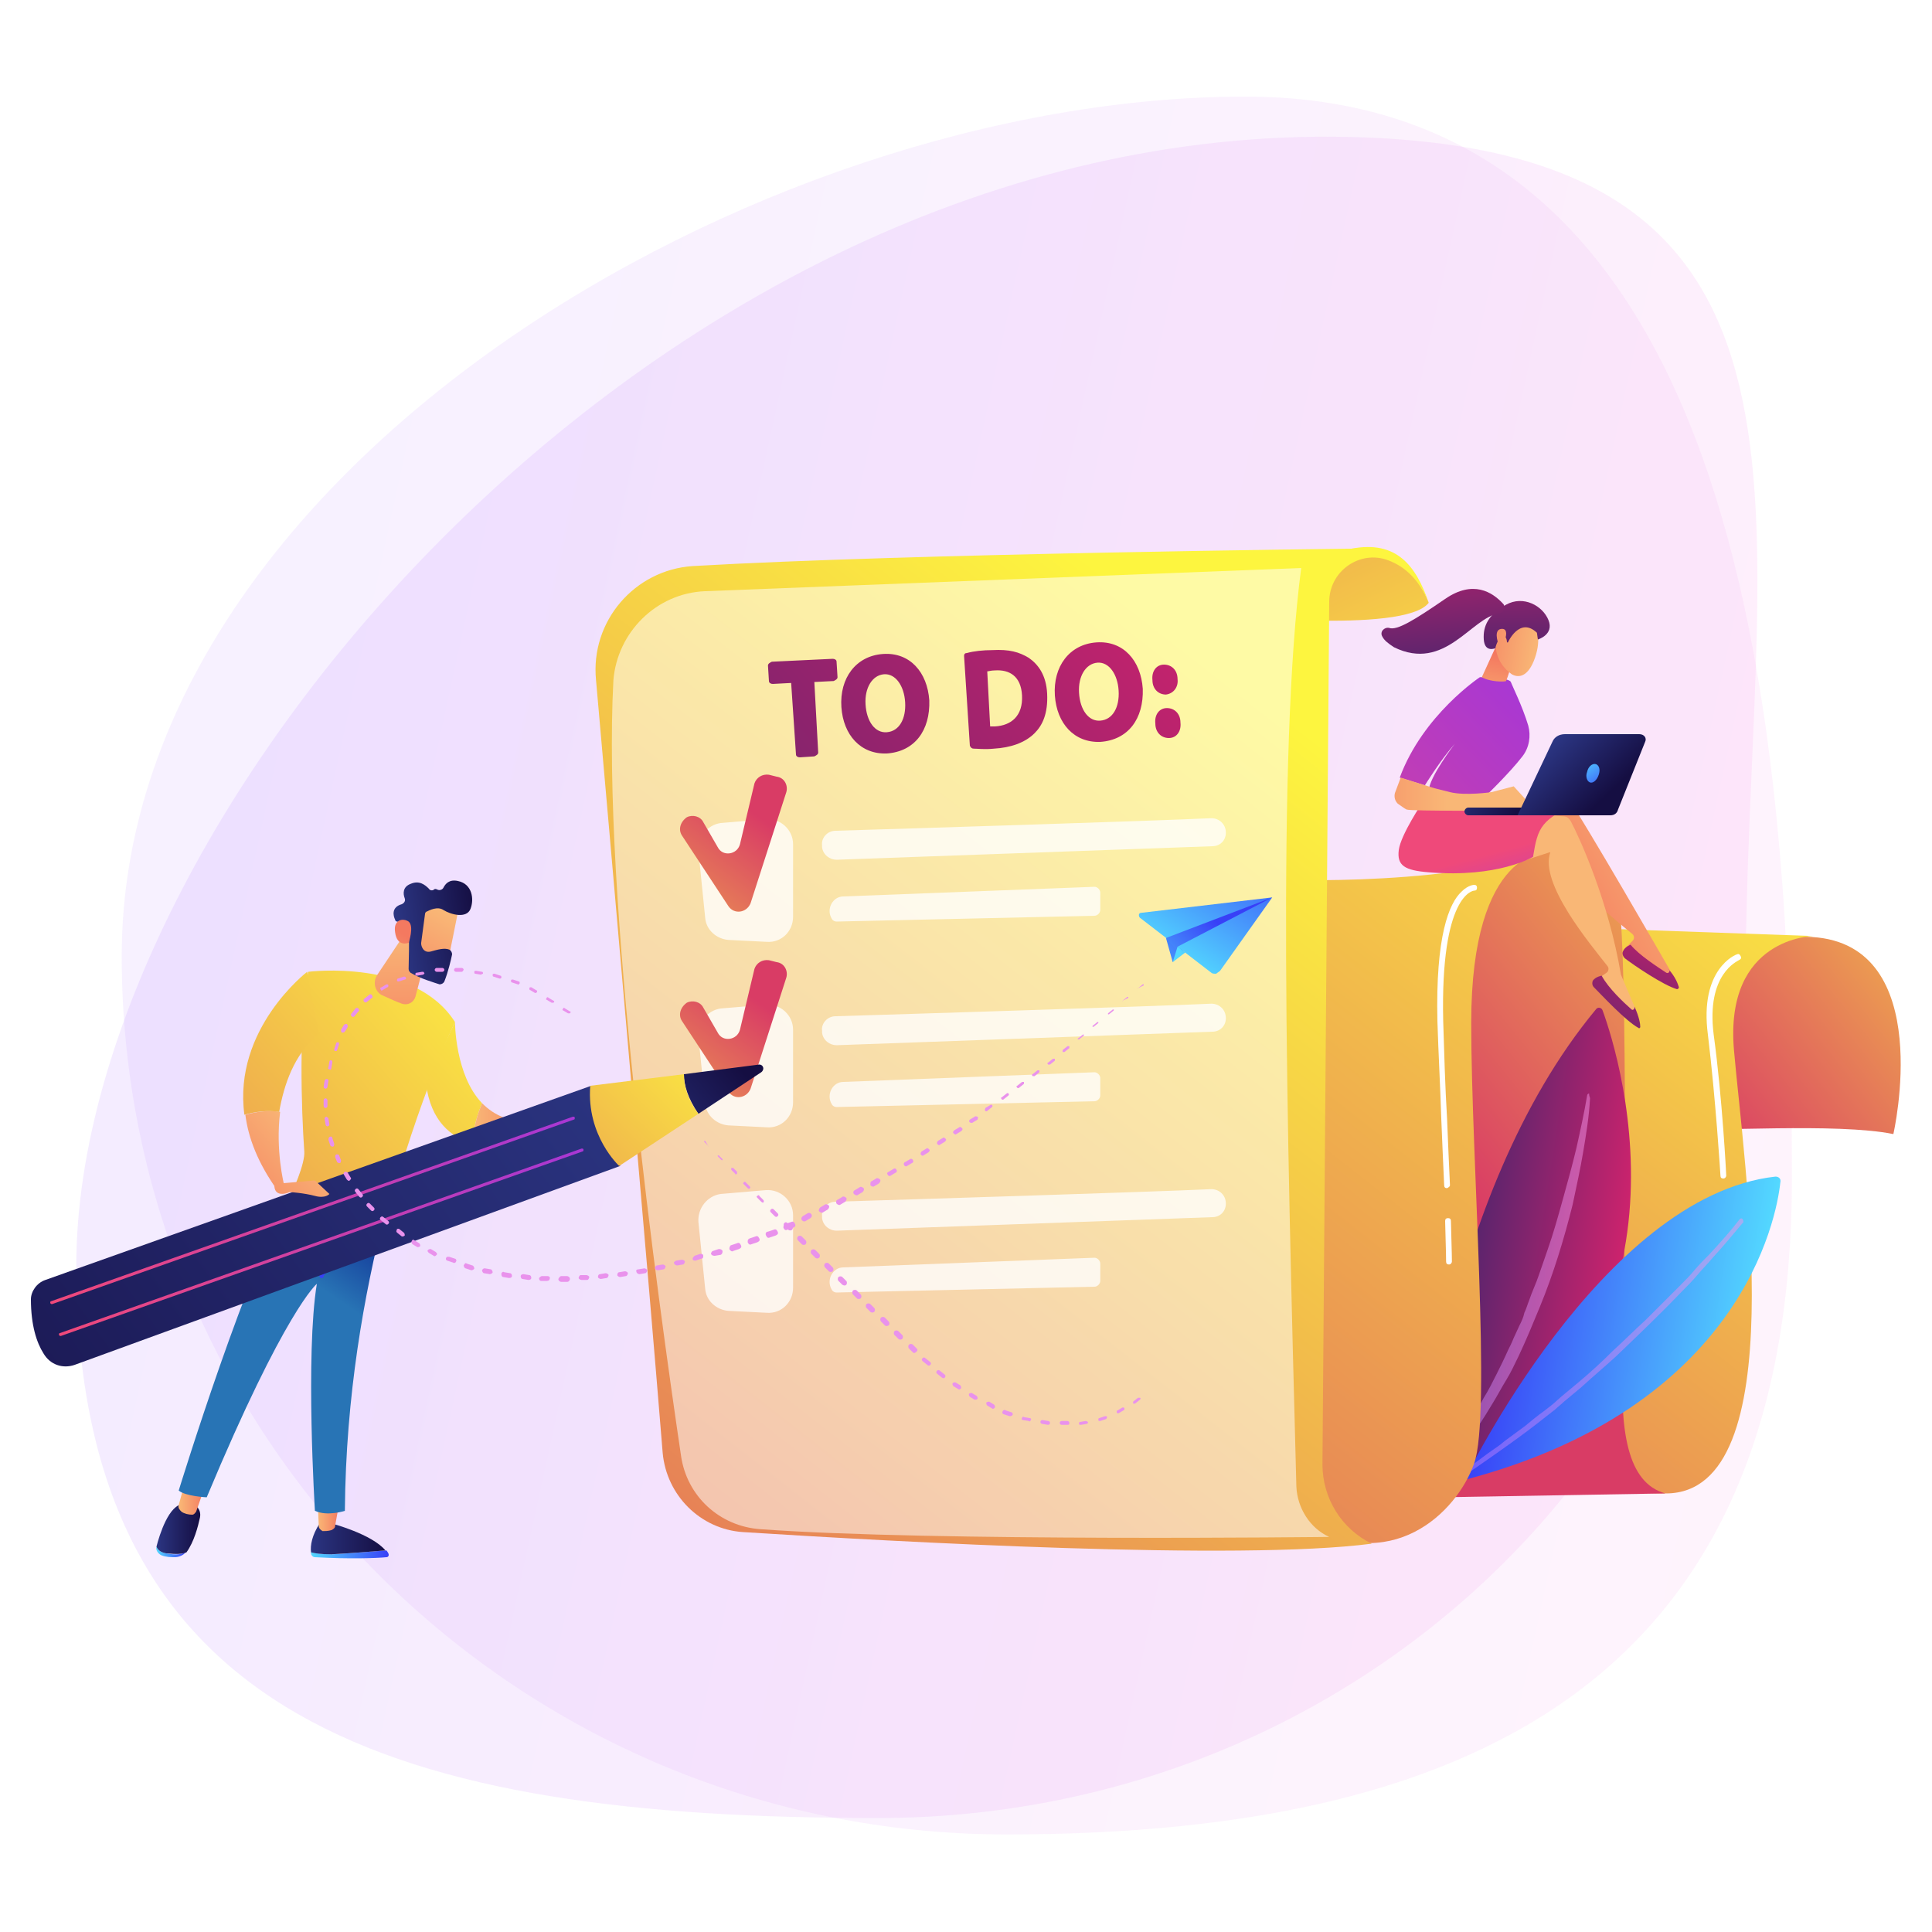 <?xml version="1.0" encoding="utf-8"?>
<!-- Generator: Adobe Illustrator 26.3.1, SVG Export Plug-In . SVG Version: 6.00 Build 0)  -->
<svg version="1.1" id="Layer_1" xmlns="http://www.w3.org/2000/svg" xmlns:xlink="http://www.w3.org/1999/xlink" x="0px" y="0px"
	 width="200px" height="200px" viewBox="0 0 200 200" style="enable-background:new 0 0 200 200;" xml:space="preserve">
<style type="text/css">
	.st0{opacity:0.11;fill:url(#SVGID_1_);}
	.st1{opacity:0.15;fill:url(#SVGID_00000036947609813759490300000000381849474607068071_);}
	.st2{fill:url(#SVGID_00000008144103252603792700000017152644014475199128_);}
	.st3{fill:url(#SVGID_00000145020316821447327380000005310949856724196788_);}
	.st4{fill:url(#SVGID_00000038402088967410959220000010953359101077204358_);}
	.st5{fill:url(#SVGID_00000114755952155966997440000017005386707051218082_);}
	.st6{opacity:0.5;fill:url(#SVGID_00000062192986072442451410000009447393611072086683_);}
	.st7{fill:url(#SVGID_00000166640081697817994320000000321962612199518361_);}
	.st8{opacity:0.5;fill:url(#SVGID_00000118386621016198293400000000414439819824677007_);}
	.st9{fill:url(#SVGID_00000160162906780198060790000012650409043052115596_);}
	.st10{fill:url(#SVGID_00000082337790009703579570000006882786592375291265_);}
	.st11{fill:url(#SVGID_00000104699372198999035610000012869927689211599257_);}
	.st12{filter:url(#Adobe_OpacityMaskFilter);}
	.st13{filter:url(#Adobe_OpacityMaskFilter_00000054224381039920394770000005430925900440709310_);}
	
		.st14{mask:url(#SVGID_00000081605737323474286150000006907258470976051364_);fill:url(#SVGID_00000142167115161476608420000013557676261907801771_);}
	.st15{opacity:0.53;fill:url(#SVGID_00000176010021828502564720000000556866638519760288_);}
	.st16{fill:url(#SVGID_00000031197201645780815420000006448045544615870366_);}
	.st17{fill:url(#SVGID_00000093862258449656171160000005812465656953745297_);}
	.st18{fill:url(#SVGID_00000065059452065866683860000012410671625333861552_);}
	.st19{fill:url(#SVGID_00000106859047389265528150000014272514691119861908_);}
	.st20{fill:url(#SVGID_00000028282782724971573420000007042125015039397817_);}
	.st21{opacity:0.78;fill:#FFFFFF;}
	.st22{fill:url(#SVGID_00000177454049759210120960000015201459314519176366_);}
	.st23{fill:url(#SVGID_00000046302836063076271590000013316864062178925998_);}
	.st24{fill:#FFFFFF;}
	.st25{fill:url(#SVGID_00000130631656014096273240000004860177543097769886_);}
	.st26{fill:url(#SVGID_00000029025276629146651730000005137891920184406403_);}
	.st27{fill:url(#SVGID_00000053507630544528242270000002687517711214576571_);}
	.st28{fill:url(#SVGID_00000173119743940505447170000011939658325958661786_);}
	.st29{fill:url(#SVGID_00000174559608387225231370000009318399039848799133_);}
	.st30{fill:url(#SVGID_00000155838939358617215780000006161737887301132214_);}
	.st31{fill:url(#SVGID_00000174561478461485419290000005052267849698470588_);}
	.st32{fill:url(#SVGID_00000111877380028508508960000012904190408974588852_);}
	.st33{fill:url(#SVGID_00000021834392532018049530000004941329571213200051_);}
	.st34{fill:url(#SVGID_00000168089386253411461490000003025757112110790529_);}
	.st35{fill:url(#SVGID_00000182505831224346110460000006272745260155494314_);}
	.st36{fill:url(#SVGID_00000150060422711425989540000010030102973540921507_);}
	.st37{fill:url(#SVGID_00000088832007106175709400000010653389999397234866_);}
	.st38{fill:url(#SVGID_00000084512655119851277030000009089936226228836799_);}
	.st39{fill:url(#SVGID_00000163066303995408079490000003262692379820052618_);}
	.st40{fill:url(#SVGID_00000037690960061675183230000009138615513445978274_);}
	.st41{fill:url(#SVGID_00000029019029582744586740000015506308269039886523_);}
	.st42{fill:url(#SVGID_00000035521618162300944120000010944258172037804675_);}
	.st43{fill:url(#SVGID_00000149375116229802741260000006863593758077621951_);}
	.st44{fill:url(#SVGID_00000183957291445262572010000012368059516373976448_);}
	.st45{fill:url(#SVGID_00000088106396008253019000000015439339099580484994_);}
	.st46{fill:url(#SVGID_00000054984350369065591090000005361278867233411462_);}
	.st47{fill:url(#SVGID_00000025438642808126201800000003750464484781485459_);}
	.st48{fill:url(#SVGID_00000111883367463662544350000017526147569306171543_);}
	.st49{fill:url(#SVGID_00000144302585422505309950000009588186959075585668_);}
	.st50{fill:url(#SVGID_00000120545943494438471440000014368332430665224859_);}
	.st51{fill:url(#SVGID_00000049193258393417840360000014538592620965447045_);}
	.st52{fill:url(#SVGID_00000132050511321767544660000011718142337475729825_);}
	.st53{fill:url(#SVGID_00000119110171232202308190000016009981254132629145_);}
	.st54{fill:url(#SVGID_00000085932583732348401400000017619784726838975931_);}
	.st55{fill:url(#SVGID_00000119092472093034440070000017087599958869045413_);}
	.st56{fill:url(#SVGID_00000060009253595080089420000007871872687924941457_);}
	.st57{fill:url(#SVGID_00000022561314573426477760000015975881814729820313_);}
	.st58{fill:url(#SVGID_00000139977335079727709410000004625016699510649509_);}
	.st59{fill:url(#SVGID_00000054231995060087600300000000989489184624041640_);}
	.st60{fill:url(#SVGID_00000062893863233262833430000013067654506612104607_);}
	.st61{fill:url(#SVGID_00000155849193357180831070000003307390841437434003_);}
	.st62{fill:url(#SVGID_00000030452274403878057990000015764779749909654963_);}
	.st63{fill:url(#SVGID_00000112622422895398833810000001471568119982724230_);}
	.st64{fill:url(#SVGID_00000059998430233230068080000016133693843341757852_);}
	.st65{fill:url(#SVGID_00000151523551454629752600000011211476572816565635_);}
	.st66{fill:url(#SVGID_00000019656288450293313250000013615643588556580240_);}
	.st67{fill:url(#SVGID_00000085232766287329907200000014171858708826513322_);}
	.st68{fill:#E992EC;}
</style>
<g>
	<g>
		<linearGradient id="SVGID_1_" gradientUnits="userSpaceOnUse" x1="15.66" y1="78.441" x2="189.145" y2="116.293">
			<stop  offset="0" style="stop-color:#B37CFF"/>
			<stop  offset="1" style="stop-color:#F895E7"/>
		</linearGradient>
		<path class="st0" d="M185.5,122c0,50.2-30.8,67.9-81.3,67.9s-91.6-40.7-91.6-90.9c0-50.2,65.7-89,116.3-89S185.5,71.8,185.5,122z"
			/>
		
			<linearGradient id="SVGID_00000148620016498870863810000003252793501043891603_" gradientUnits="userSpaceOnUse" x1="17.258" y1="81.632" x2="179.465" y2="117.023">
			<stop  offset="0" style="stop-color:#B37CFF"/>
			<stop  offset="1" style="stop-color:#F895E7"/>
		</linearGradient>
		<path style="opacity:0.15;fill:url(#SVGID_00000148620016498870863810000003252793501043891603_);" d="M180.7,102.3
			c0,47.4-40.2,85.9-89.8,85.9s-83-9.7-83-57.2c0-47.4,62.3-120.6,135-116.7C192.5,17,180.7,54.8,180.7,102.3z"/>
	</g>
	<g>
		<g>
			
				<linearGradient id="SVGID_00000063592808969709023820000002590852335840419516_" gradientUnits="userSpaceOnUse" x1="213.827" y1="85.864" x2="175.353" y2="116.523">
				<stop  offset="0" style="stop-color:#FDF53F"/>
				<stop  offset="1" style="stop-color:#D93C65"/>
			</linearGradient>
			<path style="fill:url(#SVGID_00000063592808969709023820000002590852335840419516_);" d="M175.9,116.8c0.5,0.4,14.3-0.6,20.1,0.6
				c0,0,4.5-19.6-8.4-20.4c-12.9-0.8-17.4,7.2-17.4,7.2L175.9,116.8z"/>
			
				<linearGradient id="SVGID_00000081644181146294880460000000281282752943007630_" gradientUnits="userSpaceOnUse" x1="199.429" y1="86.357" x2="114.064" y2="195.367">
				<stop  offset="0" style="stop-color:#FDF53F"/>
				<stop  offset="1" style="stop-color:#D93C65"/>
			</linearGradient>
			<path style="fill:url(#SVGID_00000081644181146294880460000000281282752943007630_);" d="M162.3,96l25.4,0.9
				c0,0-9.2,0.1-8.2,11.8c1,11.7,6.2,45.8-7,45.9c-13.2,0-13.4-6-13.4-6L162.3,96z"/>
			
				<linearGradient id="SVGID_00000059270605305359964370000016252244344330385562_" gradientUnits="userSpaceOnUse" x1="202.861" y1="89.278" x2="154.969" y2="127.752">
				<stop  offset="0" style="stop-color:#FDF53F"/>
				<stop  offset="1" style="stop-color:#D93C65"/>
			</linearGradient>
			<path style="fill:url(#SVGID_00000059270605305359964370000016252244344330385562_);" d="M150.4,90.5l9.8-2.3
				c0,0,6.6-0.6,7.4,5.2c0.9,5.8,0.6,40.4,0.4,47.5c-0.3,7.1,0.4,12.6,4.4,13.7l-29.2,0.5L150.4,90.5z"/>
			<g>
				
					<linearGradient id="SVGID_00000075120712888377354150000004450263418164640930_" gradientUnits="userSpaceOnUse" x1="4303.606" y1="496.198" x2="4320.846" y2="496.198" gradientTransform="matrix(-0.988 -0.155 -0.155 0.988 4496.07 310.941)">
					<stop  offset="0" style="stop-color:#CB236D"/>
					<stop  offset="1" style="stop-color:#4C246D"/>
				</linearGradient>
				<path style="fill:url(#SVGID_00000075120712888377354150000004450263418164640930_);" d="M146.8,155.8c0,0,2.3-31.9,18.4-51.3
					c0.2-0.3,0.6-0.2,0.7,0.1C167.7,109.5,177.6,141.2,146.8,155.8z"/>
				
					<linearGradient id="SVGID_00000174583607084913212520000000653467346631293858_" gradientUnits="userSpaceOnUse" x1="147.467" y1="133.947" x2="164.576" y2="133.947">
					<stop  offset="0" style="stop-color:#B37CFF"/>
					<stop  offset="0.772" style="stop-color:#E88FEC"/>
					<stop  offset="1" style="stop-color:#F895E7"/>
				</linearGradient>
				<path style="opacity:0.5;fill:url(#SVGID_00000174583607084913212520000000653467346631293858_);" d="M164.6,113.7
					c-0.1,1.9-0.4,3.7-0.7,5.5c-0.3,1.8-0.7,3.6-1.1,5.5c-0.9,3.6-2,7.2-3.4,10.6c-0.7,1.7-1.4,3.4-2.2,5.1
					c-0.4,0.8-0.8,1.7-1.3,2.5c-0.5,0.8-0.9,1.6-1.4,2.4c-1.9,3.2-4.1,6.2-6.6,8.9c-0.1,0.1-0.2,0.1-0.3,0c-0.1-0.1-0.1-0.2,0-0.3
					l0,0c2.3-2.9,4.3-6,6-9.2c0.5-0.8,0.9-1.6,1.3-2.4c0.4-0.8,0.8-1.6,1.2-2.5c0.2-0.4,0.4-0.8,0.6-1.3l0.6-1.3
					c0.2-0.4,0.4-0.8,0.5-1.3c0.2-0.4,0.3-0.8,0.5-1.3c0.3-0.9,0.7-1.7,1-2.6c0.3-0.9,0.6-1.7,0.9-2.6c0.6-1.7,1.1-3.5,1.6-5.3
					c0.5-1.8,1-3.6,1.4-5.3c0.4-1.8,0.8-3.6,1.1-5.4l0,0c0-0.1,0.1-0.2,0.2-0.2C164.5,113.5,164.6,113.6,164.6,113.7z"/>
			</g>
			<g>
				
					<linearGradient id="SVGID_00000057842009155237989480000015286030441476633224_" gradientUnits="userSpaceOnUse" x1="4288.679" y1="501.809" x2="4316.278" y2="501.809" gradientTransform="matrix(-0.988 -0.155 -0.155 0.988 4496.07 310.941)">
					<stop  offset="0" style="stop-color:#53D8FF"/>
					<stop  offset="0.206" style="stop-color:#4DB9FD"/>
					<stop  offset="1" style="stop-color:#3840F7"/>
				</linearGradient>
				<path style="fill:url(#SVGID_00000057842009155237989480000015286030441476633224_);" d="M151.6,153.2c0,0,14.2-29.4,32.2-31.4
					c0.3,0,0.6,0.2,0.5,0.6C183.9,126.2,180.2,145.7,151.6,153.2z"/>
				
					<linearGradient id="SVGID_00000055707302916378643030000002060139929697191297_" gradientUnits="userSpaceOnUse" x1="152.027" y1="139.273" x2="180.447" y2="139.273">
					<stop  offset="0" style="stop-color:#B37CFF"/>
					<stop  offset="0.772" style="stop-color:#E88FEC"/>
					<stop  offset="1" style="stop-color:#F895E7"/>
				</linearGradient>
				<path style="opacity:0.5;fill:url(#SVGID_00000055707302916378643030000002060139929697191297_);" d="M180.4,126.6
					c-1,1.2-2,2.4-3.1,3.6c-0.5,0.6-1.1,1.2-1.6,1.8c-0.5,0.6-1.1,1.2-1.6,1.7c-2.2,2.3-4.5,4.5-6.8,6.7c-1.2,1.1-2.4,2.1-3.6,3.2
					l-1.8,1.5c-0.3,0.3-0.6,0.5-0.9,0.8l-0.9,0.7c-2.5,2-5.1,3.8-7.7,5.6c-0.1,0.1-0.2,0-0.3-0.1c-0.1-0.1,0-0.2,0.1-0.3l0,0
					l1.9-1.4l1-0.7c0.3-0.2,0.6-0.5,0.9-0.7l1.9-1.4c0.6-0.5,1.2-1,1.9-1.5l0.9-0.7l0.9-0.8l1.8-1.5c1.2-1,2.4-2.1,3.5-3.2
					c1.2-1.1,2.3-2.2,3.5-3.3l1.7-1.7l1.7-1.7c0.6-0.6,1.1-1.1,1.6-1.7c0.5-0.6,1.1-1.2,1.6-1.7c1.1-1.2,2.1-2.3,3.1-3.6l0,0
					c0.1-0.1,0.2-0.1,0.3,0C180.5,126.4,180.5,126.6,180.4,126.6z"/>
			</g>
			
				<linearGradient id="SVGID_00000095304762742417515370000007275474174841997980_" gradientUnits="userSpaceOnUse" x1="182.936" y1="69.003" x2="79.537" y2="200.857">
				<stop  offset="0" style="stop-color:#FDF53F"/>
				<stop  offset="1" style="stop-color:#D93C65"/>
			</linearGradient>
			<path style="fill:url(#SVGID_00000095304762742417515370000007275474174841997980_);" d="M130.5,91c0,0,17.9,1,29.7-2.8
				c0,0-7.9-0.5-7.9,17.7c0,14,2.1,40.6,0.3,45.6c-1.8,5.1-8.6,11.8-18.2,6C124.7,151.7,130.5,91,130.5,91z"/>
			
				<linearGradient id="SVGID_00000018951728427758233060000002376434265698231707_" gradientUnits="userSpaceOnUse" x1="146.731" y1="83.505" x2="111.063" y2="9.362">
				<stop  offset="0" style="stop-color:#FDF53F"/>
				<stop  offset="1" style="stop-color:#D93C65"/>
			</linearGradient>
			<path style="fill:url(#SVGID_00000018951728427758233060000002376434265698231707_);" d="M125.7,63.6c0,0,19.7,2.1,22.2-1.2
				c0,0-2-6-8-5.6C134,57.2,125.7,63.6,125.7,63.6z"/>
			
				<linearGradient id="SVGID_00000005268949615114146520000015642833514169585033_" gradientUnits="userSpaceOnUse" x1="132.443" y1="73.544" x2="30.175" y2="204.415">
				<stop  offset="0" style="stop-color:#FDF53F"/>
				<stop  offset="1" style="stop-color:#D93C65"/>
			</linearGradient>
			<path style="fill:url(#SVGID_00000005268949615114146520000015642833514169585033_);" d="M61.7,70.4c1.7,19.3,5.3,60.2,6.9,80
				c0.4,4.4,3.9,7.9,8.3,8.2c15.8,1,51.4,3,65.1,1.2l0,0c-3.1-1.5-5.1-4.7-5.1-8.2l0.7-89.3c0-3.2,3.2-5.4,6.1-4.3
				c1.9,0.7,3.3,2.2,4.2,4.4c-1.3-3.8-3.3-6.5-8-5.6c0,0-45.9,0.5-68.2,1.8C65.7,59,61.1,64.3,61.7,70.4z"/>
			<defs>
				<filter id="Adobe_OpacityMaskFilter" filterUnits="userSpaceOnUse" x="63.4" y="58.8" width="74.2" height="100.4">
					<feFlood  style="flood-color:white;flood-opacity:1" result="back"/>
					<feBlend  in="SourceGraphic" in2="back" mode="normal"/>
				</filter>
			</defs>
			
				<mask maskUnits="userSpaceOnUse" x="63.4" y="58.8" width="74.2" height="100.4" id="SVGID_00000180339639513705844310000001014191475476026265_">
				<g class="st12">
					<defs>
						
							<filter id="Adobe_OpacityMaskFilter_00000163759583796020545970000008858666978939181974_" filterUnits="userSpaceOnUse" x="63.4" y="58.8" width="74.2" height="100.4">
							<feFlood  style="flood-color:white;flood-opacity:1" result="back"/>
							<feBlend  in="SourceGraphic" in2="back" mode="normal"/>
						</filter>
					</defs>
					
						<mask maskUnits="userSpaceOnUse" x="63.4" y="58.8" width="74.2" height="100.4" id="SVGID_00000180339639513705844310000001014191475476026265_">
					</mask>
					
						<linearGradient id="SVGID_00000056387160077545688080000016267564799340824970_" gradientUnits="userSpaceOnUse" x1="128.448" y1="77.779" x2="33.385" y2="199.43">
						<stop  offset="0" style="stop-color:#FFFFFF"/>
						<stop  offset="1" style="stop-color:#000000"/>
					</linearGradient>
					
						<path style="mask:url(#SVGID_00000180339639513705844310000001014191475476026265_);fill:url(#SVGID_00000056387160077545688080000016267564799340824970_);" d="
						M73,61.2l61.7-2.4c-2.5,18.9-1.5,57.2-0.5,95.1c0.1,2.2,1.4,4.3,3.4,5.2l0,0c0,0-41.2,0.5-58.9-0.8c-4.2-0.3-7.6-3.4-8.2-7.6
						c-2.4-16.2-8.2-58.1-7-80.3C63.9,65.5,67.9,61.4,73,61.2z"/>
				</g>
			</mask>
			
				<linearGradient id="SVGID_00000181775715472242740490000012001098486808074158_" gradientUnits="userSpaceOnUse" x1="128.448" y1="77.779" x2="33.385" y2="199.43">
				<stop  offset="0" style="stop-color:#FFFFFF"/>
				<stop  offset="1" style="stop-color:#FFFFFF"/>
			</linearGradient>
			<path style="opacity:0.53;fill:url(#SVGID_00000181775715472242740490000012001098486808074158_);" d="M73,61.2l61.7-2.4
				c-2.5,18.9-1.5,57.2-0.5,95.1c0.1,2.2,1.4,4.3,3.4,5.2l0,0c0,0-41.2,0.5-58.9-0.8c-4.2-0.3-7.6-3.4-8.2-7.6
				c-2.4-16.2-8.2-58.1-7-80.3C63.9,65.5,67.9,61.4,73,61.2z"/>
			<g>
				
					<linearGradient id="SVGID_00000062887343912127078730000003103654574830766245_" gradientUnits="userSpaceOnUse" x1="112.525" y1="48.562" x2="50.608" y2="99.057">
					<stop  offset="0" style="stop-color:#CB236D"/>
					<stop  offset="1" style="stop-color:#4C246D"/>
				</linearGradient>
				<path style="fill:url(#SVGID_00000062887343912127078730000003103654574830766245_);" d="M81.9,70.7L80,70.8
					c-0.2,0-0.4-0.1-0.4-0.3l-0.1-1.6c0-0.2,0.2-0.3,0.4-0.4l6.3-0.3c0.2,0,0.4,0.1,0.4,0.3l0.1,1.6c0,0.2-0.2,0.3-0.4,0.4l-2,0.1
					l0.4,7.3c0,0.2-0.2,0.3-0.4,0.4l-1.5,0.1c-0.2,0-0.4-0.1-0.4-0.3L81.9,70.7z"/>
				
					<linearGradient id="SVGID_00000013891916291911932420000012351539858277151877_" gradientUnits="userSpaceOnUse" x1="116.089" y1="52.932" x2="54.173" y2="103.427">
					<stop  offset="0" style="stop-color:#CB236D"/>
					<stop  offset="1" style="stop-color:#4C246D"/>
				</linearGradient>
				<path style="fill:url(#SVGID_00000013891916291911932420000012351539858277151877_);" d="M91.8,78c-2.7,0.1-4.5-1.9-4.7-4.8
					c-0.2-3,1.5-5.3,4.3-5.5c2.8-0.2,4.6,1.9,4.8,4.8C96.3,75.6,94.7,77.8,91.8,78L91.8,78z M91.8,75.8c1.3-0.1,2-1.4,1.9-3.1
					c-0.1-1.7-1-3-2.2-2.9c-1.2,0.1-2,1.4-1.9,3.1C89.7,74.7,90.6,75.9,91.8,75.8L91.8,75.8z"/>
				
					<linearGradient id="SVGID_00000079450033255207875680000005969227752556783786_" gradientUnits="userSpaceOnUse" x1="120.234" y1="58.014" x2="58.318" y2="108.509">
					<stop  offset="0" style="stop-color:#CB236D"/>
					<stop  offset="1" style="stop-color:#4C246D"/>
				</linearGradient>
				<path style="fill:url(#SVGID_00000079450033255207875680000005969227752556783786_);" d="M99.8,67.9c0-0.2,0.1-0.3,0.3-0.3
					c0.7-0.2,1.7-0.3,2.6-0.3c1.8-0.1,2.8,0.2,3.8,0.8c1,0.7,1.8,1.8,1.9,3.7c0.1,2.1-0.5,3.3-1.3,4.1c-1,1-2.5,1.5-4.2,1.6
					c-1,0.1-1.7,0-2.1,0c-0.2,0-0.3-0.1-0.4-0.3L99.8,67.9z M102.5,75.2c0.1,0,0.4,0,0.5,0c1.7-0.1,2.9-1.1,2.8-3.2
					c-0.1-2-1.3-2.7-2.8-2.6c-0.4,0-0.7,0.1-0.8,0.1L102.5,75.2z"/>
				
					<linearGradient id="SVGID_00000021100965265139418840000017477875229834600836_" gradientUnits="userSpaceOnUse" x1="124.339" y1="63.048" x2="62.423" y2="113.543">
					<stop  offset="0" style="stop-color:#CB236D"/>
					<stop  offset="1" style="stop-color:#4C246D"/>
				</linearGradient>
				<path style="fill:url(#SVGID_00000021100965265139418840000017477875229834600836_);" d="M113.9,76.8c-2.7,0.1-4.5-1.9-4.7-4.8
					c-0.2-3,1.5-5.3,4.3-5.5c2.8-0.2,4.6,1.9,4.8,4.8C118.4,74.4,116.8,76.6,113.9,76.8L113.9,76.8z M113.9,74.6
					c1.3-0.1,2-1.4,1.9-3.1c-0.1-1.7-1-3-2.2-2.9c-1.2,0.1-2,1.4-1.9,3.1C111.8,73.5,112.7,74.7,113.9,74.6L113.9,74.6z"/>
				
					<linearGradient id="SVGID_00000116917163956166779480000006527598792906401409_" gradientUnits="userSpaceOnUse" x1="127.569" y1="67.009" x2="65.652" y2="117.504">
					<stop  offset="0" style="stop-color:#CB236D"/>
					<stop  offset="1" style="stop-color:#4C246D"/>
				</linearGradient>
				<path style="fill:url(#SVGID_00000116917163956166779480000006527598792906401409_);" d="M120.7,71.9c-0.8,0-1.4-0.6-1.4-1.5
					c-0.1-0.9,0.4-1.6,1.2-1.6c0.8,0,1.4,0.6,1.4,1.5C122,71.1,121.5,71.8,120.7,71.9L120.7,71.9z M121,76.4c-0.8,0-1.4-0.6-1.4-1.5
					c-0.1-0.9,0.4-1.6,1.2-1.6c0.8,0,1.4,0.6,1.4,1.5C122.3,75.7,121.8,76.4,121,76.4L121,76.4z"/>
			</g>
			<g>
				<path class="st21" d="M72.3,88.1l0.7,6.9c0.1,1.3,1.2,2.2,2.4,2.3l4,0.2c1.5,0.1,2.7-1.1,2.7-2.6v-7.5c0-1.5-1.3-2.7-2.8-2.6
					l-4.7,0.4C73.2,85.4,72.2,86.7,72.3,88.1z"/>
				<path class="st21" d="M86.5,86c6.7-0.2,32.4-1,38.9-1.3c0.8,0,1.5,0.6,1.5,1.5l0,0c0,0.8-0.6,1.4-1.4,1.4l-38.9,1.4
					c-0.7,0-1.4-0.5-1.5-1.3l0-0.2C85,86.8,85.6,86,86.5,86z"/>
				<path class="st21" d="M86.1,95.1L86.1,95.1c0.1,0.2,0.3,0.3,0.5,0.3l26.7-0.6c0.3,0,0.6-0.3,0.6-0.6v-1.8c0-0.3-0.3-0.6-0.6-0.6
					l-26,1C86.2,92.8,85.5,94.1,86.1,95.1z"/>
			</g>
			
				<linearGradient id="SVGID_00000155116538675796841180000004988691964922943629_" gradientUnits="userSpaceOnUse" x1="61.047" y1="106.879" x2="78.079" y2="84.169">
				<stop  offset="0" style="stop-color:#FDF53F"/>
				<stop  offset="1" style="stop-color:#D93C65"/>
			</linearGradient>
			<path style="fill:url(#SVGID_00000155116538675796841180000004988691964922943629_);" d="M70.6,86.5l4.8,7.3
				c0.6,0.9,1.9,0.7,2.3-0.3L81.4,82c0.2-0.7-0.2-1.5-1-1.6l-0.8-0.2c-0.7-0.1-1.3,0.3-1.5,0.9l-1.5,6.3c-0.3,1.1-1.8,1.3-2.3,0.3
				l-1.5-2.6c-0.3-0.6-1.1-0.8-1.7-0.5l0,0C70.4,85.1,70.2,85.9,70.6,86.5z"/>
			<g>
				<path class="st21" d="M72.3,107.3l0.7,6.9c0.1,1.3,1.2,2.2,2.4,2.3l4,0.2c1.5,0.1,2.7-1.1,2.7-2.6v-7.5c0-1.5-1.3-2.7-2.8-2.6
					l-4.7,0.4C73.2,104.6,72.2,105.9,72.3,107.3z"/>
				<path class="st21" d="M86.5,105.2c6.7-0.2,32.4-1,38.9-1.3c0.8,0,1.5,0.6,1.5,1.5l0,0c0,0.8-0.6,1.4-1.4,1.4l-38.9,1.4
					c-0.7,0-1.4-0.5-1.5-1.3l0-0.2C85,106,85.6,105.2,86.5,105.2z"/>
				<path class="st21" d="M86.1,114.3L86.1,114.3c0.1,0.2,0.3,0.3,0.5,0.3l26.7-0.6c0.3,0,0.6-0.3,0.6-0.6v-1.8
					c0-0.3-0.3-0.6-0.6-0.6l-26,1C86.2,112,85.5,113.3,86.1,114.3z"/>
			</g>
			<g>
				<path class="st21" d="M72.3,126.5l0.7,6.9c0.1,1.3,1.2,2.2,2.4,2.3l4,0.2c1.5,0.1,2.7-1.1,2.7-2.6v-7.5c0-1.5-1.3-2.7-2.8-2.6
					l-4.7,0.4C73.2,123.8,72.2,125.1,72.3,126.5z"/>
				<path class="st21" d="M86.5,124.4c6.7-0.2,32.4-1,38.9-1.3c0.8,0,1.5,0.6,1.5,1.5l0,0c0,0.8-0.6,1.4-1.4,1.4l-38.9,1.4
					c-0.7,0-1.4-0.5-1.5-1.3l0-0.2C85,125.2,85.6,124.4,86.5,124.4z"/>
				<path class="st21" d="M86.1,133.5L86.1,133.5c0.1,0.2,0.3,0.3,0.5,0.3l26.7-0.6c0.3,0,0.6-0.3,0.6-0.6v-1.8
					c0-0.3-0.3-0.6-0.6-0.6l-26,1C86.2,131.2,85.5,132.5,86.1,133.5z"/>
			</g>
			
				<linearGradient id="SVGID_00000005230682033942759650000016749427992239691412_" gradientUnits="userSpaceOnUse" x1="61.047" y1="126.07" x2="78.079" y2="103.361">
				<stop  offset="0" style="stop-color:#FDF53F"/>
				<stop  offset="1" style="stop-color:#D93C65"/>
			</linearGradient>
			<path style="fill:url(#SVGID_00000005230682033942759650000016749427992239691412_);" d="M70.6,105.7l4.8,7.3
				c0.6,0.9,1.9,0.7,2.3-0.3l3.7-11.5c0.2-0.7-0.2-1.5-1-1.6l-0.8-0.2c-0.7-0.1-1.3,0.3-1.5,0.9l-1.5,6.3c-0.3,1.1-1.8,1.3-2.3,0.3
				l-1.5-2.6c-0.3-0.6-1.1-0.8-1.7-0.5l0,0C70.4,104.3,70.2,105.1,70.6,105.7z"/>
			<path class="st24" d="M150,130.9c-0.2,0-0.3-0.1-0.3-0.3c0,0,0-0.9-0.1-4.2c0-0.2,0.1-0.3,0.3-0.3c0.2,0,0.3,0.1,0.3,0.3
				c0.1,3.3,0.1,4.2,0.1,4.2C150.3,130.7,150.2,130.9,150,130.9C150,130.9,150,130.9,150,130.9z"/>
			<path class="st24" d="M149.8,123c-0.2,0-0.3-0.1-0.3-0.3c-0.1-2.1-0.2-4.5-0.3-6.9c-0.1-3.3-0.3-6.8-0.4-10.1
				c-0.2-8.8,1.2-12.2,2.5-13.4c0.7-0.7,1.3-0.7,1.3-0.7c0.2,0,0.3,0.1,0.3,0.3c0,0.2-0.1,0.3-0.3,0.3c-0.1,0-3.5,0.4-3.2,13.5
				c0.1,3.3,0.2,6.8,0.4,10.1c0.1,2.5,0.2,4.8,0.3,6.9C150.1,122.8,150,122.9,149.8,123C149.8,122.9,149.8,123,149.8,123z"/>
			<path class="st24" d="M178.4,122c-0.2,0-0.3-0.1-0.3-0.3c0-0.1-0.5-8-1.3-14.6c-0.9-6.8,2.9-8.3,3-8.3c0.2-0.1,0.3,0,0.4,0.2
				c0.1,0.2,0,0.3-0.2,0.4c-0.1,0.1-3.4,1.4-2.6,7.7c0.9,6.6,1.3,14.5,1.3,14.6C178.7,121.8,178.6,122,178.4,122
				C178.4,122,178.4,122,178.4,122z"/>
		</g>
		<g>
			
				<linearGradient id="SVGID_00000181795502431428795010000006840122897641509019_" gradientUnits="userSpaceOnUse" x1="174.996" y1="86.867" x2="160.589" y2="95.091">
				<stop  offset="0" style="stop-color:#F9B776"/>
				<stop  offset="1" style="stop-color:#F47960"/>
			</linearGradient>
			<path style="fill:url(#SVGID_00000181795502431428795010000006840122897641509019_);" d="M172.8,100.3c0,0-9.2-16-10.4-17.5
				c-0.2-0.3-0.5-0.4-0.9-0.3l-2.6,0.3l-3,6.5l5-2.9c-0.5,3.4,5.9,8.5,8.1,10.3c0.2,0.2,0.2,0.5,0,0.7l-0.9,0.9
				c1.4,1.5,3.1,2.4,5,2.8L172.8,100.3z"/>
			
				<linearGradient id="SVGID_00000054987716899696894390000015161964986448505758_" gradientUnits="userSpaceOnUse" x1="4993.641" y1="1216.297" x2="4992.535" y2="1233.256" gradientTransform="matrix(-0.897 -0.441 -0.441 0.897 5191.036 1206.779)">
				<stop  offset="0" style="stop-color:#CB236D"/>
				<stop  offset="1" style="stop-color:#4C246D"/>
			</linearGradient>
			<path style="fill:url(#SVGID_00000054987716899696894390000015161964986448505758_);" d="M168.8,97.8c0,0-0.6,0.2-0.8,0.7
				c-0.1,0.2,0,0.5,0.2,0.7c0.9,0.7,4,2.8,5.4,3.2c0.1,0,0.2-0.1,0.2-0.2c-0.1-0.3-0.3-1-1.1-1.9l0.1,0.1c0.1,0.2-0.1,0.4-0.3,0.3
				C171.6,100.1,169.7,98.9,168.8,97.8z"/>
			
				<linearGradient id="SVGID_00000072968574628287647040000005815167085558119080_" gradientUnits="userSpaceOnUse" x1="173.602" y1="88.918" x2="222.897" y2="58.059">
				<stop  offset="0" style="stop-color:#F9B776"/>
				<stop  offset="1" style="stop-color:#F47960"/>
			</linearGradient>
			<path style="fill:url(#SVGID_00000072968574628287647040000005815167085558119080_);" d="M169.2,104.2c0,0-1.4-3.3-1.4-3.3
				c-1.3-7.7-4.3-14.2-5.2-15.9c-0.2-0.3-0.4-0.5-0.8-0.5l-2.6-0.2L155,90l5.5-1.8c-1.2,3.2,4.1,9.5,5.9,11.8
				c0.2,0.2,0.1,0.6-0.1,0.7l-1,0.7c1.1,1.7,2.6,3,4.3,3.8L169.2,104.2z"/>
			
				<linearGradient id="SVGID_00000168103647500505609000000010209248964905189041_" gradientUnits="userSpaceOnUse" x1="4870.354" y1="1701.701" x2="4869.248" y2="1718.659" gradientTransform="matrix(-0.789 -0.614 -0.614 0.789 5060.074 1744.631)">
				<stop  offset="0" style="stop-color:#CB236D"/>
				<stop  offset="1" style="stop-color:#4C246D"/>
			</linearGradient>
			<path style="fill:url(#SVGID_00000168103647500505609000000010209248964905189041_);" d="M165.8,101c0,0-0.6,0.1-0.9,0.5
				c-0.1,0.2-0.1,0.5,0.1,0.7c0.8,0.8,3.3,3.5,4.6,4.2c0.1,0.1,0.2,0,0.2-0.1c0-0.3-0.1-1-0.6-2.1l0,0.1c0,0.2-0.2,0.3-0.3,0.2
				C168.1,103.8,166.5,102.3,165.8,101z"/>
			<g>
				
					<linearGradient id="SVGID_00000053508442354802774380000003507904795786434489_" gradientUnits="userSpaceOnUse" x1="4729.098" y1="97.633" x2="4731.662" y2="88.18" gradientTransform="matrix(-1 0 0 1 4886.463 0)">
					<stop  offset="0" style="stop-color:#A737D5"/>
					<stop  offset="1" style="stop-color:#EF497A"/>
				</linearGradient>
				<path style="fill:url(#SVGID_00000053508442354802774380000003507904795786434489_);" d="M147.3,83c0,0-2.3,3.4-2.5,5
					c-0.2,1.6,0.6,2.1,3.1,2.3c7.2,0.6,10.8-1.6,10.8-1.6c0.5-3.1,0.8-3.9,5-5.7c0,0-5.2,0.4-6.3,0C156.3,82.7,147.3,83,147.3,83z"
					/>
			</g>
			<g>
				
					<linearGradient id="SVGID_00000008106961534341580110000010627297127810624934_" gradientUnits="userSpaceOnUse" x1="158.534" y1="71.163" x2="124.57" y2="103.924">
					<stop  offset="0" style="stop-color:#A737D5"/>
					<stop  offset="1" style="stop-color:#EF497A"/>
				</linearGradient>
				<path style="fill:url(#SVGID_00000008106961534341580110000010627297127810624934_);" d="M153.6,82.6c0,0,2.7-2.6,4-4.3
					c0.7-0.9,0.9-2.1,0.6-3.2c-0.6-2-1.7-4.2-1.8-4.5c-0.2-0.5-3.2-0.5-3.2-0.5s-5.9,3.9-8.3,10.4l2.6,0.8c0,0,1.6-2.6,3.1-4.3
					c0,0-2.7,3.5-2.7,4.9L153.6,82.6z"/>
				
					<linearGradient id="SVGID_00000058559436797765119730000011609807693692437401_" gradientUnits="userSpaceOnUse" x1="4732.183" y1="74.119" x2="4731.204" y2="67.838" gradientTransform="matrix(-1 0 0 1 4886.463 0)">
					<stop  offset="0" style="stop-color:#F9B776"/>
					<stop  offset="1" style="stop-color:#F47960"/>
				</linearGradient>
				<path style="fill:url(#SVGID_00000058559436797765119730000011609807693692437401_);" d="M156.8,67.7c0,0.1-0.8,2.7-0.9,2.8
					c-0.1,0.1-1.7,0.1-2.5-0.4l1.6-3.5L156.8,67.7z"/>
				
					<linearGradient id="SVGID_00000056393753006019114570000006140188656206037890_" gradientUnits="userSpaceOnUse" x1="4516.999" y1="1817.499" x2="4523.325" y2="1821.795" gradientTransform="matrix(-0.723 -0.691 -0.691 0.723 4680.899 1874.101)">
					<stop  offset="0" style="stop-color:#F9B776"/>
					<stop  offset="1" style="stop-color:#F47960"/>
				</linearGradient>
				<path style="fill:url(#SVGID_00000056393753006019114570000006140188656206037890_);" d="M159,64.8c0,0,0.6,1.3-0.1,3.3
					c-0.7,2-1.7,2.1-2.4,1.7c-0.7-0.5-1.6-1.4-1.7-3.1C154.7,64.8,158.2,63.2,159,64.8z"/>
				
					<linearGradient id="SVGID_00000015335373633534816280000005481962068659882152_" gradientUnits="userSpaceOnUse" x1="4528.039" y1="1809.427" x2="4517.429" y2="1820.466" gradientTransform="matrix(-0.723 -0.691 -0.691 0.723 4680.899 1874.101)">
					<stop  offset="0" style="stop-color:#CB236D"/>
					<stop  offset="1" style="stop-color:#4C246D"/>
				</linearGradient>
				<path style="fill:url(#SVGID_00000015335373633534816280000005481962068659882152_);" d="M156.1,66.5c0,0,1.2-2.7,3-1l0.1,0.7
					c0,0,1.7-0.5,1.1-2c-0.6-1.5-2.6-2.6-4.4-1.6c-1.8,1-2.4,2.2-2.3,3.6c0.1,1.4,1.2,0.9,1.2,0.9s0.2-1,0.7-1.2
					c0.5-0.2,0.5,0.6,0.5,0.6L156.1,66.5z"/>
				
					<linearGradient id="SVGID_00000090267607605916405090000004762899615986747324_" gradientUnits="userSpaceOnUse" x1="4517.378" y1="1816.941" x2="4523.705" y2="1821.237" gradientTransform="matrix(-0.723 -0.691 -0.691 0.723 4680.899 1874.101)">
					<stop  offset="0" style="stop-color:#F9B776"/>
					<stop  offset="1" style="stop-color:#F47960"/>
				</linearGradient>
				<path style="fill:url(#SVGID_00000090267607605916405090000004762899615986747324_);" d="M155.7,66.5c0,0,0.6-1.4-0.2-1.4
					c-0.9,0-0.5,1.3-0.3,1.8L155.7,66.5z"/>
				
					<linearGradient id="SVGID_00000155147738169102342920000011173082032839327401_" gradientUnits="userSpaceOnUse" x1="4736.701" y1="82.127" x2="4751.053" y2="82.127" gradientTransform="matrix(-1 0 0 1 4886.463 0)">
					<stop  offset="0" style="stop-color:#F9B776"/>
					<stop  offset="1" style="stop-color:#F47960"/>
				</linearGradient>
				<path style="fill:url(#SVGID_00000155147738169102342920000011173082032839327401_);" d="M158.7,83.6l-2-2.2l-2.3,0.6
					c0,0-2.7,0.4-4.3,0c-1.6-0.4-1.6-0.4-1.6-0.4l-3.5-1.1l-0.6,1.6c-0.1,0.4,0,0.8,0.3,1.1c0.3,0.2,0.7,0.5,0.9,0.6
					c0.5,0.2,10.7,0.1,10.7,0.1L158.7,83.6z"/>
				
					<linearGradient id="SVGID_00000074407093190379765980000018012632212607922098_" gradientUnits="userSpaceOnUse" x1="4638.548" y1="1615.149" x2="4626.947" y2="1627.219" gradientTransform="matrix(-0.781 -0.625 -0.625 0.781 4779.36 1691.322)">
					<stop  offset="0" style="stop-color:#CB236D"/>
					<stop  offset="1" style="stop-color:#4C246D"/>
				</linearGradient>
				<path style="fill:url(#SVGID_00000074407093190379765980000018012632212607922098_);" d="M155.2,63.5c0.5-0.1,0.7-0.7,0.4-1
					c-1.1-1.2-3.1-2.5-6-0.5c-3.2,2.2-5,3.3-5.8,3c-0.5-0.1-1,0.4-0.7,0.9c0.2,0.4,0.6,0.7,1.2,1.1
					C149.6,69.6,152.3,63.9,155.2,63.5z"/>
			</g>
			<g>
				
					<linearGradient id="SVGID_00000049191550641753051540000002287581272044482959_" gradientUnits="userSpaceOnUse" x1="4675.94" y1="457.337" x2="4668.432" y2="459.395" gradientTransform="matrix(-0.999 -4.940000e-02 -4.940000e-02 0.999 4843.341 -143.836)">
					<stop  offset="0" style="stop-color:#2B3582"/>
					<stop  offset="1" style="stop-color:#150E42"/>
				</linearGradient>
				<path style="fill:url(#SVGID_00000049191550641753051540000002287581272044482959_);" d="M152,84.4C152,84.4,152,84.4,152,84.4
					l9.3,0c0.2,0,0.4-0.2,0.4-0.4c0-0.2-0.2-0.4-0.4-0.4l-9.3,0c-0.2,0-0.4,0.2-0.4,0.4C151.6,84.2,151.8,84.4,152,84.4z"/>
				
					<linearGradient id="SVGID_00000122682395635177164650000000044300742460193458_" gradientUnits="userSpaceOnUse" x1="4725.881" y1="77.111" x2="4720.554" y2="82.742" gradientTransform="matrix(-1 0 0 1 4886.463 0)">
					<stop  offset="0" style="stop-color:#2B3582"/>
					<stop  offset="1" style="stop-color:#150E42"/>
				</linearGradient>
				<path style="fill:url(#SVGID_00000122682395635177164650000000044300742460193458_);" d="M169.7,76H162c-0.6,0-1.1,0.3-1.3,0.8
					l-3.6,7.6h9.6c0.4,0,0.7-0.2,0.8-0.6l2.8-7C170.5,76.4,170.2,76,169.7,76z"/>
				
					<linearGradient id="SVGID_00000093163913866403766830000001237571748729563022_" gradientUnits="userSpaceOnUse" x1="4722.661" y1="78.513" x2="4720.244" y2="82.153" gradientTransform="matrix(-1 0 0 1 4886.463 0)">
					<stop  offset="0" style="stop-color:#53D8FF"/>
					<stop  offset="1" style="stop-color:#3840F7"/>
				</linearGradient>
				<path style="fill:url(#SVGID_00000093163913866403766830000001237571748729563022_);" d="M164.3,79.9c-0.2,0.5,0,1,0.3,1.1
					c0.3,0.1,0.7-0.2,0.9-0.8s0-1-0.3-1.1C164.8,79,164.4,79.4,164.3,79.9z"/>
			</g>
		</g>
		<g>
			<g>
				<g>
					
						<linearGradient id="SVGID_00000174597372024681636210000000975006327545462442_" gradientUnits="userSpaceOnUse" x1="32.18" y1="160.847" x2="40.196" y2="160.847">
						<stop  offset="0" style="stop-color:#53D8FF"/>
						<stop  offset="1" style="stop-color:#3840F7"/>
					</linearGradient>
					<path style="fill:url(#SVGID_00000174597372024681636210000000975006327545462442_);" d="M40,160.5c-1.4,0.1-3.8,0.3-5.6,0.4
						c-1.1,0-1.8-0.1-2.2-0.2c0,0,0,0.1,0,0.1c0,0.2,0.2,0.4,0.4,0.4c3.6,0.2,6.4,0.1,7.4,0c0.2,0,0.3-0.2,0.2-0.4
						C40.1,160.6,40,160.5,40,160.5z"/>
					
						<linearGradient id="SVGID_00000175299205228092036990000003008964595576929983_" gradientUnits="userSpaceOnUse" x1="32.179" y1="159.276" x2="39.97" y2="159.276">
						<stop  offset="0" style="stop-color:#2B3582"/>
						<stop  offset="1" style="stop-color:#150E42"/>
					</linearGradient>
					<path style="fill:url(#SVGID_00000175299205228092036990000003008964595576929983_);" d="M34.3,160.9c1.9-0.1,4.3-0.3,5.6-0.4
						c-1.4-1.7-5.6-2.8-5.6-2.8h-1.2c-0.8,1.2-1,2.3-0.9,3C32.6,160.8,33.2,160.9,34.3,160.9z"/>
					
						<linearGradient id="SVGID_00000095335459963608712770000015353858530542436792_" gradientUnits="userSpaceOnUse" x1="32.92" y1="157.082" x2="35.178" y2="157.082">
						<stop  offset="0" style="stop-color:#F9B776"/>
						<stop  offset="1" style="stop-color:#F47960"/>
					</linearGradient>
					<path style="fill:url(#SVGID_00000095335459963608712770000015353858530542436792_);" d="M32.9,155.7L33,158
						c0,0.2,0.2,0.4,0.4,0.5c0.2,0,0.6,0,0.9-0.1c0.2-0.1,0.4-0.2,0.4-0.5l0.4-2.2H32.9z"/>
				</g>
				<g>
					<g>
						
							<linearGradient id="SVGID_00000170272297564583092920000003197930866819580852_" gradientUnits="userSpaceOnUse" x1="16.197" y1="160.674" x2="19.27" y2="160.674">
							<stop  offset="0" style="stop-color:#53D8FF"/>
							<stop  offset="1" style="stop-color:#3840F7"/>
						</linearGradient>
						<path style="fill:url(#SVGID_00000170272297564583092920000003197930866819580852_);" d="M17.2,160.8c-0.6-0.1-0.9-0.4-1-0.7
							c0,0,0,0,0,0c-0.1,0.3,0.1,0.7,0.5,0.9c0.5,0.2,1,0.2,1.4,0.2c0.4,0,0.9-0.2,1.1-0.5l0,0C18.8,160.9,18.2,161,17.2,160.8z"/>
						
							<linearGradient id="SVGID_00000041258894097242717740000004688337415075933114_" gradientUnits="userSpaceOnUse" x1="16.22" y1="158.309" x2="20.729" y2="158.309">
							<stop  offset="0" style="stop-color:#2B3582"/>
							<stop  offset="1" style="stop-color:#150E42"/>
						</linearGradient>
						<path style="fill:url(#SVGID_00000041258894097242717740000004688337415075933114_);" d="M20,155.7h-1c-1.5,0-2.5,3.2-2.8,4.4
							c0.1,0.3,0.4,0.6,1,0.7c1,0.1,1.6,0.1,2.1-0.1c0.8-1.1,1.2-2.7,1.4-3.6C20.9,156.1,20,155.7,20,155.7z"/>
					</g>
					
						<linearGradient id="SVGID_00000073695098331700063960000000830531493174625455_" gradientUnits="userSpaceOnUse" x1="18.564" y1="155.2" x2="21.262" y2="155.2">
						<stop  offset="0" style="stop-color:#F9B776"/>
						<stop  offset="1" style="stop-color:#F47960"/>
					</linearGradient>
					<path style="fill:url(#SVGID_00000073695098331700063960000000830531493174625455_);" d="M19.1,153.6l-0.6,2.2
						c-0.1,0.3,0.1,0.5,0.3,0.7c0.3,0.2,0.7,0.3,1.1,0.3c0.2,0,0.3-0.2,0.4-0.3l0.8-2.3L19.1,153.6z"/>
				</g>
				
					<linearGradient id="SVGID_00000093899206488407319280000008513920441108662671_" gradientUnits="userSpaceOnUse" x1="39.431" y1="130.335" x2="9.558" y2="173.871">
					<stop  offset="0" style="stop-color:#18459F"/>
					<stop  offset="0.114" style="stop-color:#2874B5"/>
				</linearGradient>
				<path style="fill:url(#SVGID_00000093899206488407319280000008513920441108662671_);" d="M18.5,154.3c0.7,0.6,2.9,0.7,2.9,0.7
					c8.1-19.4,11.4-22.1,11.4-22.1c-1.2,7.3-0.2,23.5-0.2,23.5c1.3,0.6,3.1,0,3.1,0c0.1-12,2-22.4,4.1-30.7c-5.5-0.1-8.4-2-9.3-2.7
					C25.9,130.2,18.5,154.3,18.5,154.3z"/>
				
					<linearGradient id="SVGID_00000027599413698740693560000009573184469476978591_" gradientUnits="userSpaceOnUse" x1="52.845" y1="98.566" x2="-12.318" y2="155.241">
					<stop  offset="0" style="stop-color:#FDF53F"/>
					<stop  offset="1" style="stop-color:#D93C65"/>
				</linearGradient>
				<path style="fill:url(#SVGID_00000027599413698740693560000009573184469476978591_);" d="M31.9,100.6c-1,5.2-0.7,14.4-0.4,18.6
					c0.1,1.2-1.2,4.3-1.9,5.4c-0.1,0.2,0,0.4,0.1,0.5c1.1,0.6,5.4,0.9,9.8,1.1c0.3,0,0.6-0.2,0.6-0.5c3.3-12.2,7-19.9,7-19.9
					C42.9,99.2,31.9,100.6,31.9,100.6z"/>
				
					<linearGradient id="SVGID_00000147185928076920761120000012227602040123365046_" gradientUnits="userSpaceOnUse" x1="27.658" y1="145.206" x2="28.951" y2="142.619">
					<stop  offset="0" style="stop-color:#53D8FF"/>
					<stop  offset="1" style="stop-color:#3840F7"/>
				</linearGradient>
				<path style="fill:url(#SVGID_00000147185928076920761120000012227602040123365046_);" d="M33.3,132.3c0,0-0.1,0-0.1,0
					c-0.1-0.1-0.2-0.2-0.1-0.4c0-0.1,1.1-1.8,3.2-2.8c0.1-0.1,0.3,0,0.3,0.1c0.1,0.1,0,0.3-0.1,0.3c-2,1-3,2.6-3,2.6
					C33.5,132.3,33.4,132.3,33.3,132.3z"/>
				<g>
					
						<linearGradient id="SVGID_00000155105403741104415590000015670546771203357091_" gradientUnits="userSpaceOnUse" x1="30.928" y1="115.862" x2="21.321" y2="124.37">
						<stop  offset="0" style="stop-color:#F9B776"/>
						<stop  offset="1" style="stop-color:#F47960"/>
					</linearGradient>
					<path style="fill:url(#SVGID_00000155105403741104415590000015670546771203357091_);" d="M25.4,115.4c0.3,2.4,1.3,5,3.3,7.8
						l0.7-0.6c0,0-0.9-3.5-0.4-7.5C27.8,114.9,26.4,115.1,25.4,115.4z"/>
					
						<linearGradient id="SVGID_00000046316642398431911840000004560976737701658813_" gradientUnits="userSpaceOnUse" x1="47.345" y1="93.161" x2="-14.244" y2="146.728">
						<stop  offset="0" style="stop-color:#FDF53F"/>
						<stop  offset="1" style="stop-color:#D93C65"/>
					</linearGradient>
					<path style="fill:url(#SVGID_00000046316642398431911840000004560976737701658813_);" d="M33,107l-1.2-6.4
						c0,0-7.7,5.9-6.5,14.8c1-0.3,2.4-0.5,3.6-0.3C29.4,112.3,30.4,109.2,33,107z"/>
				</g>
				<g>
					
						<linearGradient id="SVGID_00000017485193196177424060000010286018486736636606_" gradientUnits="userSpaceOnUse" x1="57.026" y1="104.293" x2="-4.562" y2="157.859">
						<stop  offset="0" style="stop-color:#FDF53F"/>
						<stop  offset="1" style="stop-color:#D93C65"/>
					</linearGradient>
					<path style="fill:url(#SVGID_00000017485193196177424060000010286018486736636606_);" d="M47.1,105.8l-3,6.4
						c0.5,3.9,2.6,5.5,4.8,6.2c0.1-1.8,0.6-3.2,1-4.2C47.1,111.3,47.1,105.8,47.1,105.8z"/>
					
						<linearGradient id="SVGID_00000102538104578613049970000009512752795872227211_" gradientUnits="userSpaceOnUse" x1="48.937" y1="116.667" x2="56.503" y2="116.667">
						<stop  offset="0" style="stop-color:#F9B776"/>
						<stop  offset="1" style="stop-color:#F47960"/>
					</linearGradient>
					<path style="fill:url(#SVGID_00000102538104578613049970000009512752795872227211_);" d="M49.9,114.2c-0.4,1-0.9,2.4-1,4.2
						c6,2.3,7.6-2.2,7.6-2.2l-1.1-0.2C52.9,116.3,51.2,115.5,49.9,114.2z"/>
				</g>
				
					<linearGradient id="SVGID_00000034811174502785033090000007774208380216540293_" gradientUnits="userSpaceOnUse" x1="41.583" y1="96.448" x2="41.5" y2="110.577">
					<stop  offset="0" style="stop-color:#F9B776"/>
					<stop  offset="1" style="stop-color:#F47960"/>
				</linearGradient>
				<path style="fill:url(#SVGID_00000034811174502785033090000007774208380216540293_);" d="M44.4,97.9l-1.4,5.3
					c-0.2,0.6-0.8,0.9-1.4,0.7c-0.6-0.2-1.4-0.6-2.1-0.9c-0.7-0.4-0.9-1.3-0.5-2l3-4.5L44.4,97.9z"/>
			</g>
			<g>
				
					<linearGradient id="SVGID_00000043414779624517335510000000055306596485970353_" gradientUnits="userSpaceOnUse" x1="-310.148" y1="1818.194" x2="-317.103" y2="1827.395" gradientTransform="matrix(0.99 -0.143 0.143 0.99 93.483 -1749.631)">
					<stop  offset="0" style="stop-color:#F9B776"/>
					<stop  offset="1" style="stop-color:#F47960"/>
				</linearGradient>
				<path style="fill:url(#SVGID_00000043414779624517335510000000055306596485970353_);" d="M47.5,93.9c0,0.1-1.2,6-1.2,6l-3.4-0.8
					l0.3-5.8C43.2,93.4,47.3,92.4,47.5,93.9z"/>
				
					<linearGradient id="SVGID_00000092433143139200129500000018383978153631857041_" gradientUnits="userSpaceOnUse" x1="-315.459" y1="1820.413" x2="-307.152" y2="1820.413" gradientTransform="matrix(0.99 -0.143 0.143 0.99 93.483 -1749.631)">
					<stop  offset="0" style="stop-color:#2B3582"/>
					<stop  offset="1" style="stop-color:#150E42"/>
				</linearGradient>
				<path style="fill:url(#SVGID_00000092433143139200129500000018383978153631857041_);" d="M44,94.6l-0.4,3c0,0,0,0.1,0,0.1
					c0,0.2,0.2,1,1,0.8c0.7-0.2,1.4-0.4,1.9-0.2c0.2,0.1,0.3,0.3,0.3,0.5c-0.1,0.5-0.4,1.8-0.8,2.8c-0.1,0.2-0.3,0.3-0.5,0.3
					c-0.6-0.2-2-0.6-3-1.2c-0.1-0.1-0.2-0.2-0.2-0.4c0-0.8,0.1-3.1,0-3.8c-0.1-0.6-0.8-1-1.2-1.1c-0.1,0-0.2-0.1-0.2-0.2
					c-0.2-0.4-0.4-1.3,0.7-1.6c0.2-0.1,0.4-0.3,0.3-0.6c-0.2-0.5-0.2-1.2,0.6-1.5c0.9-0.4,1.5,0.1,1.9,0.5c0.1,0.2,0.4,0.2,0.5,0.1
					c0.1-0.1,0.2-0.1,0.4,0c0.2,0.1,0.5,0,0.6-0.2c0.2-0.4,0.6-0.9,1.5-0.7c1.5,0.3,1.7,1.9,1.3,2.9c-0.4,1-2,0.6-2.8,0.1
					c-0.6-0.4-1.4,0-1.8,0.2C44.1,94.4,44,94.5,44,94.6z"/>
				
					<linearGradient id="SVGID_00000173880528871365249490000014019617650312134533_" gradientUnits="userSpaceOnUse" x1="-320.334" y1="1825.48" x2="-314.755" y2="1819.757" gradientTransform="matrix(0.99 -0.143 0.143 0.99 93.483 -1749.631)">
					<stop  offset="0" style="stop-color:#F9B776"/>
					<stop  offset="1" style="stop-color:#F47960"/>
				</linearGradient>
				<path style="fill:url(#SVGID_00000173880528871365249490000014019617650312134533_);" d="M42.3,97.6c0,0,0.6-1.7,0-2.2
					c-0.6-0.4-1.6-0.2-1.4,1.1C41.1,98.1,42.3,97.6,42.3,97.6z"/>
			</g>
			
				<linearGradient id="SVGID_00000151527667256655662920000005820201080947685276_" gradientUnits="userSpaceOnUse" x1="55.699" y1="115.778" x2="58.409" y2="115.778">
				<stop  offset="0" style="stop-color:#F9B776"/>
				<stop  offset="1" style="stop-color:#F47960"/>
			</linearGradient>
			<path style="fill:url(#SVGID_00000151527667256655662920000005820201080947685276_);" d="M56.1,117.1c0.3,0.2,1.3-0.3,2-0.6
				c0.3-0.2,0.5-0.5,0.4-0.9c-0.2-0.5-0.4-1.1-0.7-1.2C57.1,114.3,54.8,116.1,56.1,117.1z"/>
			<g>
				<g>
					
						<linearGradient id="SVGID_00000054949491816779694720000016781426746263391158_" gradientUnits="userSpaceOnUse" x1="62.448" y1="106.043" x2="-19.444" y2="165.782">
						<stop  offset="0" style="stop-color:#2B3582"/>
						<stop  offset="1" style="stop-color:#150E42"/>
					</linearGradient>
					<path style="fill:url(#SVGID_00000054949491816779694720000016781426746263391158_);" d="M4.7,132.5l56.5-20.1l3,8.3L7.7,141.3
						c-1.2,0.4-2.5,0-3.2-1.2c-0.7-1.1-1.3-2.9-1.3-5.6C3.2,133.7,3.8,132.8,4.7,132.5z"/>
					<g>
						
							<linearGradient id="SVGID_00000140727819777865566850000009528676641860523684_" gradientUnits="userSpaceOnUse" x1="65.319" y1="119.338" x2="76.105" y2="109.962">
							<stop  offset="0" style="stop-color:#2B3582"/>
							<stop  offset="1" style="stop-color:#150E42"/>
						</linearGradient>
						<path style="fill:url(#SVGID_00000140727819777865566850000009528676641860523684_);" d="M78.6,110.2l-7.8,1
							c0,1.1,0.4,2.5,1.5,4.1l6.5-4.3C79.2,110.7,79,110.2,78.6,110.2z"/>
						
							<linearGradient id="SVGID_00000162312270588535278780000003261116932851295119_" gradientUnits="userSpaceOnUse" x1="74.749" y1="105.577" x2="34.811" y2="146.621">
							<stop  offset="0" style="stop-color:#FDF53F"/>
							<stop  offset="1" style="stop-color:#D93C65"/>
						</linearGradient>
						<path style="fill:url(#SVGID_00000162312270588535278780000003261116932851295119_);" d="M61.1,112.4c-0.4,5.2,3,8.3,3,8.3
							l8.2-5.4c-1.2-1.6-1.5-3-1.5-4.1L61.1,112.4z"/>
					</g>
				</g>
				
					<linearGradient id="SVGID_00000108276849140717577460000000302476076572440251_" gradientUnits="userSpaceOnUse" x1="50.394" y1="106.775" x2="14.351" y2="143.816">
					<stop  offset="0" style="stop-color:#A737D5"/>
					<stop  offset="1" style="stop-color:#EF497A"/>
				</linearGradient>
				<path style="fill:url(#SVGID_00000108276849140717577460000000302476076572440251_);" d="M5.4,135c-0.1,0-0.1,0-0.2-0.1
					c0-0.1,0-0.2,0.1-0.2l54-19.1c0.1,0,0.2,0,0.2,0.1c0,0.1,0,0.2-0.1,0.2L5.4,135C5.4,135,5.4,135,5.4,135z"/>
				
					<linearGradient id="SVGID_00000025427807567441229120000004546618552883507892_" gradientUnits="userSpaceOnUse" x1="51.326" y1="110.03" x2="15.283" y2="147.071">
					<stop  offset="0" style="stop-color:#A737D5"/>
					<stop  offset="1" style="stop-color:#EF497A"/>
				</linearGradient>
				<path style="fill:url(#SVGID_00000025427807567441229120000004546618552883507892_);" d="M6.3,138.3c-0.1,0-0.1,0-0.2-0.1
					c0-0.1,0-0.2,0.1-0.2l54-19.1c0.1,0,0.2,0,0.2,0.1c0,0.1,0,0.2-0.1,0.2L6.3,138.3C6.3,138.3,6.3,138.3,6.3,138.3z"/>
			</g>
			
				<linearGradient id="SVGID_00000046306604726162588070000005902232850811255739_" gradientUnits="userSpaceOnUse" x1="34.722" y1="120.147" x2="25.115" y2="128.654">
				<stop  offset="0" style="stop-color:#F9B776"/>
				<stop  offset="1" style="stop-color:#F47960"/>
			</linearGradient>
			<path style="fill:url(#SVGID_00000046306604726162588070000005902232850811255739_);" d="M29.1,122.5l3.5-0.3l1.5,1.4
				c0,0-0.4,0.5-1.5,0.2c-1.1-0.3-2.6-0.4-2.6-0.4s-1.5,0.7-1.6-0.6L29.1,122.5z"/>
		</g>
		<g>
			
				<linearGradient id="SVGID_00000021115423641841693790000011236962122077210794_" gradientUnits="userSpaceOnUse" x1="11830.692" y1="-4241.926" x2="11819.254" y2="-4248.858" gradientTransform="matrix(-0.997 7.430000e-02 0.246 0.895 12955.042 3019.863)">
				<stop  offset="0" style="stop-color:#53D8FF"/>
				<stop  offset="1" style="stop-color:#3840F7"/>
			</linearGradient>
			<polygon style="fill:url(#SVGID_00000021115423641841693790000011236962122077210794_);" points="120.7,97.1 121.4,99.6 
				122.8,98.1 			"/>
			
				<linearGradient id="SVGID_00000106834612729347301060000006072792928755259542_" gradientUnits="userSpaceOnUse" x1="11824.344" y1="-4244.489" x2="11811.254" y2="-4258.33" gradientTransform="matrix(-0.997 7.430000e-02 0.246 0.895 12955.042 3019.863)">
				<stop  offset="0" style="stop-color:#53D8FF"/>
				<stop  offset="1" style="stop-color:#3840F7"/>
			</linearGradient>
			<path style="fill:url(#SVGID_00000106834612729347301060000006072792928755259542_);" d="M131.7,92.9l-5.4,7.6
				c-0.1,0.1-0.3,0.2-0.4,0.3c-0.2,0-0.4,0-0.5-0.1L118,95c-0.1-0.1-0.1-0.2-0.1-0.3c0-0.1,0.1-0.2,0.2-0.2L131.7,92.9z"/>
			
				<linearGradient id="SVGID_00000127024975220732403440000007507446417410692235_" gradientUnits="userSpaceOnUse" x1="11829.856" y1="-4242.041" x2="11819.172" y2="-4248.517" gradientTransform="matrix(-0.997 7.430000e-02 0.246 0.895 12955.042 3019.863)">
				<stop  offset="0" style="stop-color:#53D8FF"/>
				<stop  offset="1" style="stop-color:#3840F7"/>
			</linearGradient>
			<polygon style="fill:url(#SVGID_00000127024975220732403440000007507446417410692235_);" points="120.7,97.1 131.7,92.9 
				121.9,98 122.1,98.7 			"/>
			
				<linearGradient id="SVGID_00000178197361933533652790000017472614148645950643_" gradientUnits="userSpaceOnUse" x1="-15901.285" y1="-3806.472" x2="-15896.403" y2="-3807.886" gradientTransform="matrix(0.997 -7.430000e-02 7.430000e-02 0.997 16259.167 2713.938)">
				<stop  offset="0" style="stop-color:#53D8FF"/>
				<stop  offset="1" style="stop-color:#3840F7"/>
			</linearGradient>
			<polygon style="fill:url(#SVGID_00000178197361933533652790000017472614148645950643_);" points="122.7,98.6 121.4,99.6 
				121.9,98 			"/>
		</g>
		<g>
			<path class="st68" d="M58.8,104.9l-0.5-0.3c-0.1,0-0.1-0.1,0-0.2c0-0.1,0.1-0.1,0.2,0l0,0l0.5,0.3c0.1,0,0.1,0.1,0,0.2
				C58.9,104.9,58.8,104.9,58.8,104.9z"/>
			<path class="st68" d="M57.1,103.8l-0.5-0.3c-0.1,0-0.1-0.1,0-0.2c0-0.1,0.1-0.1,0.2,0l0,0l0.5,0.3c0.1,0,0.1,0.1,0,0.2
				C57.3,103.8,57.2,103.8,57.1,103.8z"/>
			<path class="st68" d="M55.4,102.8l-0.5-0.3c-0.1,0-0.1-0.1-0.1-0.2c0-0.1,0.1-0.1,0.2-0.1l0,0l0.5,0.3c0.1,0,0.1,0.1,0.1,0.2
				C55.5,102.8,55.4,102.8,55.4,102.8z"/>
			<path class="st68" d="M53.6,101.9l-0.6-0.2c-0.1,0-0.1-0.1-0.1-0.2c0-0.1,0.1-0.1,0.2-0.1l0,0l0.6,0.2c0.1,0,0.1,0.1,0.1,0.2
				C53.7,101.9,53.6,102,53.6,101.9z"/>
			<path class="st68" d="M51.7,101.3l-0.6-0.2c-0.1,0-0.1-0.1-0.1-0.2c0-0.1,0.1-0.1,0.2-0.1l0,0l0.6,0.2c0.1,0,0.1,0.1,0.1,0.2
				C51.9,101.3,51.8,101.3,51.7,101.3z"/>
			<path class="st68" d="M49.8,100.9l-0.6-0.1c-0.1,0-0.1-0.1-0.1-0.2c0-0.1,0.1-0.1,0.2-0.1l0,0l0.6,0.1c0.1,0,0.1,0.1,0.1,0.2
				C49.9,100.8,49.8,100.9,49.8,100.9z"/>
			<path class="st68" d="M47.8,100.6l-0.6,0c-0.1,0-0.2-0.1-0.2-0.2c0-0.1,0.1-0.2,0.2-0.2l0,0l0.6,0c0.1,0,0.2,0.1,0.2,0.2
				C47.9,100.5,47.9,100.6,47.8,100.6z"/>
			<path class="st68" d="M45.8,100.6l-0.6,0c-0.1,0-0.2-0.1-0.2-0.2c0-0.1,0.1-0.2,0.2-0.2h0l0.6,0c0.1,0,0.2,0.1,0.2,0.2
				C46,100.5,45.9,100.6,45.8,100.6z"/>
			<path class="st68" d="M43.8,100.9l-0.6,0.1c-0.1,0-0.2,0-0.2-0.1c0-0.1,0-0.2,0.1-0.2l0,0l0.6-0.1c0.1,0,0.2,0,0.2,0.1
				C44,100.8,43.9,100.8,43.8,100.9z"/>
			<path class="st68" d="M41.9,101.4l-0.6,0.2c-0.1,0-0.2,0-0.2-0.1c0-0.1,0-0.2,0.1-0.2l0,0l0.6-0.2c0.1,0,0.2,0,0.2,0.1
				C42.1,101.3,42,101.4,41.9,101.4z"/>
			<path class="st68" d="M40.1,102.2l-0.5,0.3l0,0c-0.1,0.1-0.2,0-0.2-0.1c-0.1-0.1,0-0.2,0.1-0.2l0,0l0.5-0.3c0.1,0,0.2,0,0.2,0.1
				S40.2,102.2,40.1,102.2z"/>
			<path class="st68" d="M38.5,103.3l-0.5,0.4c-0.1,0.1-0.2,0.1-0.3,0c-0.1-0.1-0.1-0.2,0-0.3l0,0l0.5-0.4c0.1-0.1,0.2-0.1,0.3,0
				C38.6,103.2,38.6,103.3,38.5,103.3z"/>
			<path class="st68" d="M37.1,104.7l-0.4,0.5c-0.1,0.1-0.2,0.1-0.3,0c-0.1-0.1-0.1-0.2,0-0.3l0,0l0.4-0.5c0.1-0.1,0.2-0.1,0.3,0
				C37.2,104.5,37.2,104.7,37.1,104.7z"/>
			<path class="st68" d="M36,106.3l-0.3,0.5c-0.1,0.1-0.2,0.1-0.3,0.1c-0.1-0.1-0.1-0.2-0.1-0.3l0,0l0.3-0.5
				c0.1-0.1,0.2-0.1,0.3-0.1C36,106.1,36,106.2,36,106.3z"/>
			<path class="st68" d="M35.1,108.1l-0.2,0.6c0,0.1-0.1,0.1-0.2,0.1c-0.1,0-0.1-0.1-0.1-0.2l0,0l0.2-0.6c0-0.1,0.1-0.1,0.2-0.1
				C35.1,107.9,35.1,108,35.1,108.1z"/>
			<path class="st68" d="M34.4,110l-0.1,0.6c0,0.1-0.1,0.2-0.2,0.1c-0.1,0-0.2-0.1-0.1-0.2v0l0.1-0.6c0-0.1,0.1-0.2,0.2-0.1
				C34.4,109.7,34.4,109.9,34.4,110z"/>
			<path class="st68" d="M34,111.9l-0.1,0.6c0,0.1-0.1,0.2-0.2,0.2c-0.1,0-0.2-0.1-0.2-0.2l0,0l0.1-0.6c0-0.1,0.1-0.2,0.2-0.2
				C34,111.7,34,111.8,34,111.9z"/>
			<path class="st68" d="M33.9,113.9l0,0.6c0,0.1-0.1,0.2-0.2,0.2c-0.1,0-0.2-0.1-0.2-0.2v0l0-0.6c0-0.1,0.1-0.2,0.2-0.2
				C33.8,113.7,33.9,113.8,33.9,113.9z"/>
			<path class="st68" d="M34,115.8l0.1,0.6c0,0.1-0.1,0.2-0.2,0.2s-0.2-0.1-0.2-0.2l0,0l-0.1-0.6c0-0.1,0.1-0.2,0.2-0.2
				C33.9,115.7,34,115.7,34,115.8z"/>
			<path class="st68" d="M34.4,117.8l0.2,0.6l0,0c0,0.1,0,0.2-0.1,0.3c-0.1,0-0.2,0-0.3-0.1l0,0l-0.2-0.6c0-0.1,0-0.2,0.1-0.3
				C34.3,117.6,34.4,117.7,34.4,117.8z"/>
			<path class="st68" d="M35.1,119.6l0.2,0.5c0,0.1,0,0.2-0.1,0.3c-0.1,0-0.2,0-0.3-0.1l0,0l-0.2-0.5c0-0.1,0-0.2,0.1-0.3
				C34.9,119.5,35.1,119.5,35.1,119.6z"/>
			<path class="st68" d="M36,121.4l0.3,0.5c0.1,0.1,0,0.2-0.1,0.3c-0.1,0.1-0.2,0-0.3-0.1l0,0l-0.3-0.5c-0.1-0.1,0-0.2,0.1-0.3
				C35.8,121.3,35.9,121.3,36,121.4z"/>
			<path class="st68" d="M37.1,123.1l0.4,0.5c0.1,0.1,0.1,0.2,0,0.3c-0.1,0.1-0.2,0.1-0.3,0l0,0l-0.4-0.5c-0.1-0.1-0.1-0.2,0-0.3
				C36.9,123,37,123,37.1,123.1z"/>
			<path class="st68" d="M38.3,124.6l0.4,0.4c0.1,0.1,0.1,0.2,0,0.3c-0.1,0.1-0.2,0.1-0.3,0l0,0l-0.4-0.4c-0.1-0.1-0.1-0.2,0-0.3
				C38.1,124.5,38.2,124.5,38.3,124.6z"/>
			<path class="st68" d="M39.7,126l0.5,0.4c0.1,0.1,0.1,0.2,0,0.3c-0.1,0.1-0.2,0.1-0.3,0l0,0l-0.5-0.4c-0.1-0.1-0.1-0.2,0-0.3
				C39.5,125.9,39.6,125.9,39.7,126z"/>
			<path class="st68" d="M41.3,127.2l0.5,0.4c0.1,0.1,0.1,0.2,0.1,0.3c-0.1,0.1-0.2,0.1-0.3,0.1l0,0l-0.5-0.4
				c-0.1-0.1-0.1-0.2,0-0.3C41,127.2,41.2,127.2,41.3,127.2z"/>
			<path class="st68" d="M42.9,128.4l0.5,0.3c0.1,0.1,0.1,0.2,0.1,0.3c-0.1,0.1-0.2,0.1-0.3,0.1l0,0l-0.5-0.3
				c-0.1-0.1-0.1-0.2-0.1-0.3C42.7,128.3,42.8,128.3,42.9,128.4z"/>
			<path class="st68" d="M44.6,129.3l0.5,0.3c0.1,0.1,0.2,0.2,0.1,0.3c-0.1,0.1-0.2,0.2-0.3,0.1l0,0l-0.5-0.3
				c-0.1-0.1-0.2-0.2-0.1-0.3C44.4,129.3,44.5,129.3,44.6,129.3z"/>
			<path class="st68" d="M46.5,130.1l0.6,0.2c0.1,0,0.2,0.2,0.1,0.3c0,0.1-0.2,0.2-0.3,0.1l0,0l-0.6-0.2c-0.1,0-0.2-0.2-0.1-0.3
				C46.2,130.1,46.3,130.1,46.5,130.1z"/>
			<path class="st68" d="M48.3,130.8l0.6,0.2c0.1,0,0.2,0.2,0.2,0.3c0,0.1-0.2,0.2-0.3,0.2l0,0l-0.6-0.2c-0.1,0-0.2-0.2-0.2-0.3
				C48.1,130.8,48.2,130.7,48.3,130.8z"/>
			<path class="st68" d="M50.2,131.3l0.6,0.1c0.1,0,0.2,0.2,0.2,0.3c0,0.1-0.2,0.2-0.3,0.2l0,0l-0.6-0.1c-0.1,0-0.2-0.2-0.2-0.3
				C50,131.3,50.1,131.3,50.2,131.3z"/>
			<path class="st68" d="M52.2,131.7l0.6,0.1c0.1,0,0.2,0.1,0.2,0.3c0,0.1-0.1,0.2-0.3,0.2l0,0l-0.6-0.1c-0.1,0-0.2-0.1-0.2-0.3
				C51.9,131.7,52.1,131.6,52.2,131.7z"/>
			<path class="st68" d="M54.2,131.9l0.6,0.1c0.1,0,0.2,0.1,0.2,0.3c0,0.1-0.1,0.2-0.3,0.2l0,0l-0.6-0.1c-0.1,0-0.2-0.1-0.2-0.3
				C53.9,132,54,131.9,54.2,131.9z"/>
			<path class="st68" d="M56.1,132.1l0.6,0c0.1,0,0.3,0.1,0.2,0.3c0,0.1-0.1,0.2-0.3,0.2h0l-0.6,0c-0.1,0-0.2-0.1-0.2-0.3
				C55.9,132.2,56,132.1,56.1,132.1z"/>
			<path class="st68" d="M58.1,132.1l0.6,0c0.1,0,0.3,0.1,0.3,0.3c0,0.1-0.1,0.3-0.3,0.3h0l-0.6,0c-0.1,0-0.3-0.1-0.3-0.3
				C57.9,132.2,58,132.1,58.1,132.1z"/>
			<path class="st68" d="M60.1,132l0.6,0c0.1,0,0.3,0.1,0.3,0.2c0,0.1-0.1,0.3-0.2,0.3l0,0l-0.6,0c-0.1,0-0.3-0.1-0.3-0.2
				C59.9,132.2,60,132,60.1,132z"/>
			<path class="st68" d="M62.1,131.9l0.6-0.1c0.1,0,0.3,0.1,0.3,0.2c0,0.1-0.1,0.3-0.2,0.3l0,0l-0.6,0.1c-0.1,0-0.3-0.1-0.3-0.2
				C61.9,132,62,131.9,62.1,131.9z"/>
			<path class="st68" d="M64.1,131.7l0.6-0.1c0.1,0,0.3,0.1,0.3,0.2c0,0.1-0.1,0.3-0.2,0.3l0,0l-0.6,0.1c-0.1,0-0.3-0.1-0.3-0.2
				C63.9,131.8,64,131.7,64.1,131.7z"/>
			<path class="st68" d="M66.1,131.4l0.6-0.1c0.1,0,0.3,0.1,0.3,0.2c0,0.1-0.1,0.3-0.2,0.3l0,0l-0.6,0.1c-0.1,0-0.3-0.1-0.3-0.2
				C65.8,131.5,65.9,131.4,66.1,131.4z"/>
			<path class="st68" d="M68,131l0.6-0.1c0.1,0,0.3,0.1,0.3,0.2c0,0.1-0.1,0.3-0.2,0.3l0,0l-0.6,0.1c-0.1,0-0.3-0.1-0.3-0.2
				C67.8,131.2,67.9,131,68,131z"/>
			<path class="st68" d="M70,130.5l0.6-0.1c0.1,0,0.3,0.1,0.3,0.2c0,0.1-0.1,0.3-0.2,0.3l0,0l-0.6,0.1c-0.1,0-0.3-0.1-0.3-0.2
				C69.7,130.7,69.8,130.6,70,130.5z"/>
			<path class="st68" d="M71.9,130l0.6-0.2c0.1,0,0.3,0,0.3,0.2c0,0.1,0,0.3-0.2,0.3l0,0l-0.6,0.2c-0.1,0-0.3,0-0.3-0.2
				C71.7,130.2,71.8,130.1,71.9,130z"/>
			<path class="st68" d="M73.8,129.5l0.6-0.2c0.1,0,0.3,0,0.4,0.2c0,0.1,0,0.3-0.2,0.4l0,0L74,130c-0.1,0-0.3,0-0.4-0.2
				C73.6,129.7,73.7,129.5,73.8,129.5z"/>
			<path class="st68" d="M75.7,128.9l0.6-0.2c0.2-0.1,0.3,0,0.4,0.2c0.1,0.2,0,0.3-0.2,0.4l0,0l-0.6,0.2c-0.1,0.1-0.3,0-0.4-0.2
				C75.5,129.1,75.6,128.9,75.7,128.9z"/>
			<path class="st68" d="M77.6,128.2l0.6-0.2c0.2-0.1,0.3,0,0.4,0.2c0.1,0.2,0,0.3-0.2,0.4l0,0l-0.6,0.2c-0.2,0.1-0.3,0-0.4-0.2
				C77.4,128.4,77.4,128.3,77.6,128.2z"/>
			<path class="st68" d="M79.5,127.5l0.6-0.2c0.2-0.1,0.3,0,0.4,0.2c0.1,0.2,0,0.3-0.2,0.4l0,0l-0.6,0.2c-0.2,0.1-0.3,0-0.4-0.2
				C79.2,127.7,79.3,127.5,79.5,127.5z"/>
			<path class="st68" d="M81.3,126.7l0.6-0.2c0.2-0.1,0.3,0,0.4,0.2c0.1,0.2,0,0.3-0.2,0.4l0,0l-0.6,0.2c-0.2,0.1-0.3,0-0.4-0.2
				C81.1,126.9,81.1,126.8,81.3,126.7z"/>
			<path class="st68" d="M83.1,125.9l0.5-0.3c0.2-0.1,0.3,0,0.4,0.1c0.1,0.2,0,0.3-0.1,0.4l-0.5,0.3c-0.2,0.1-0.3,0-0.4-0.1
				C82.9,126.1,83,126,83.1,125.9L83.1,125.9z"/>
			<path class="st68" d="M84.9,125l0.5-0.3c0.1-0.1,0.3,0,0.4,0.1c0.1,0.1,0,0.3-0.1,0.4l-0.5,0.3c-0.1,0.1-0.3,0-0.4-0.1
				C84.7,125.3,84.8,125.1,84.9,125L84.9,125z"/>
			<path class="st68" d="M86.7,124.2l0.5-0.3c0.1-0.1,0.3,0,0.4,0.1c0.1,0.1,0,0.3-0.1,0.4l-0.5,0.3c-0.1,0.1-0.3,0-0.4-0.1
				C86.5,124.4,86.6,124.2,86.7,124.2C86.7,124.2,86.7,124.2,86.7,124.2z"/>
			<path class="st68" d="M88.5,123.2l0.5-0.3c0.1-0.1,0.3,0,0.4,0.1c0.1,0.1,0,0.3-0.1,0.4l-0.5,0.3c-0.1,0.1-0.3,0-0.4-0.1
				C88.3,123.5,88.3,123.3,88.5,123.2C88.5,123.2,88.5,123.2,88.5,123.2z"/>
			<path class="st68" d="M90.2,122.3l0.5-0.3c0.1-0.1,0.3,0,0.4,0.1c0.1,0.1,0,0.3-0.1,0.4l-0.5,0.3c-0.1,0.1-0.3,0-0.4-0.1
				C90.1,122.5,90.1,122.3,90.2,122.3C90.2,122.3,90.2,122.3,90.2,122.3z"/>
			<path class="st68" d="M92,121.3l0.5-0.3c0.1-0.1,0.3,0,0.3,0.1c0.1,0.1,0,0.3-0.1,0.3l-0.5,0.3c-0.1,0.1-0.3,0-0.3-0.1
				C91.8,121.5,91.8,121.4,92,121.3C92,121.3,92,121.3,92,121.3z"/>
			<path class="st68" d="M93.7,120.3l0.5-0.3c0.1-0.1,0.3,0,0.3,0.1c0.1,0.1,0,0.3-0.1,0.3l-0.5,0.3c-0.1,0.1-0.3,0-0.3-0.1
				C93.5,120.5,93.6,120.3,93.7,120.3C93.7,120.3,93.7,120.3,93.7,120.3z"/>
			<path class="st68" d="M95.4,119.2l0.5-0.3c0.1-0.1,0.2,0,0.3,0.1c0.1,0.1,0,0.2-0.1,0.3l-0.5,0.3c-0.1,0.1-0.2,0-0.3-0.1
				C95.3,119.4,95.3,119.3,95.4,119.2C95.4,119.2,95.4,119.2,95.4,119.2z"/>
			<path class="st68" d="M97.1,118.1l0.5-0.3c0.1-0.1,0.2,0,0.3,0.1c0.1,0.1,0,0.2-0.1,0.3l-0.5,0.3c-0.1,0.1-0.2,0-0.3-0.1
				C97,118.3,97,118.2,97.1,118.1C97.1,118.1,97.1,118.1,97.1,118.1z"/>
			<path class="st68" d="M98.8,117l0.5-0.3c0.1-0.1,0.2,0,0.3,0.1c0.1,0.1,0,0.2-0.1,0.3l-0.5,0.3c-0.1,0.1-0.2,0-0.3-0.1
				C98.6,117.2,98.7,117.1,98.8,117C98.7,117,98.8,117,98.8,117z"/>
			<path class="st68" d="M100.4,115.9l0.5-0.3c0.1-0.1,0.2,0,0.3,0c0.1,0.1,0,0.2,0,0.3l-0.5,0.3c-0.1,0.1-0.2,0-0.3,0
				C100.3,116.1,100.3,116,100.4,115.9C100.4,115.9,100.4,115.9,100.4,115.9z"/>
			<path class="st68" d="M102,114.7l0.5-0.3c0.1-0.1,0.2,0,0.2,0c0.1,0.1,0,0.2,0,0.2l-0.5,0.4c-0.1,0.1-0.2,0-0.2,0
				C101.9,114.9,102,114.8,102,114.7C102,114.7,102,114.7,102,114.7z"/>
			<path class="st68" d="M103.7,113.6l0.5-0.4c0.1-0.1,0.2,0,0.2,0c0.1,0.1,0,0.2,0,0.2l-0.5,0.4c-0.1,0.1-0.2,0-0.2,0
				C103.6,113.7,103.6,113.6,103.7,113.6C103.7,113.6,103.7,113.6,103.7,113.6z"/>
			<path class="st68" d="M105.3,112.4l0.5-0.4c0.1,0,0.2,0,0.2,0c0,0.1,0,0.2,0,0.2l-0.5,0.4c-0.1,0.1-0.2,0-0.2,0
				C105.2,112.5,105.2,112.4,105.3,112.4L105.3,112.4z"/>
			<path class="st68" d="M106.9,111.2l0.5-0.4c0.1,0,0.1,0,0.2,0c0,0.1,0,0.1,0,0.2l-0.5,0.4c-0.1,0-0.1,0-0.2,0
				C106.8,111.3,106.8,111.2,106.9,111.2L106.9,111.2z"/>
			<path class="st68" d="M108.5,110l0.5-0.4c0.1,0,0.1,0,0.2,0c0,0.1,0,0.1,0,0.2l-0.5,0.4c-0.1,0-0.1,0-0.2,0
				C108.4,110.1,108.4,110,108.5,110L108.5,110z"/>
			<path class="st68" d="M110,108.7l0.5-0.4c0,0,0.1,0,0.2,0c0,0,0,0.1,0,0.2l-0.5,0.4c0,0-0.1,0-0.2,0
				C110,108.8,110,108.8,110,108.7L110,108.7z"/>
			<path class="st68" d="M111.6,107.5l0.5-0.4c0,0,0.1,0,0.1,0c0,0,0,0.1,0,0.1l-0.5,0.4c0,0-0.1,0-0.1,0
				C111.5,107.6,111.6,107.5,111.6,107.5L111.6,107.5z"/>
			<path class="st68" d="M113.1,106.2l0.5-0.4c0,0,0.1,0,0.1,0c0,0,0,0.1,0,0.1l-0.5,0.4c0,0-0.1,0-0.1,0
				C113.1,106.3,113.1,106.2,113.1,106.2C113.1,106.2,113.1,106.2,113.1,106.2z"/>
			<path class="st68" d="M114.7,104.9l0.5-0.4c0,0,0.1,0,0.1,0c0,0,0,0.1,0,0.1l-0.5,0.4c0,0-0.1,0-0.1,0
				C114.7,105,114.7,104.9,114.7,104.9L114.7,104.9z"/>
			<path class="st68" d="M116.2,103.6l0.5-0.4c0,0,0.1,0,0.1,0c0,0,0,0.1,0,0.1L116.2,103.6C116.3,103.7,116.2,103.7,116.2,103.6
				C116.2,103.7,116.2,103.7,116.2,103.6L116.2,103.6z"/>
			<path class="st68" d="M117.8,102.3l0.5-0.4c0,0,0,0,0.1,0c0,0,0,0,0,0.1L117.8,102.3C117.8,102.4,117.8,102.4,117.8,102.3
				C117.7,102.4,117.7,102.3,117.8,102.3L117.8,102.3z"/>
			<path class="st68" d="M119.3,101l0.5-0.4c0,0,0,0,0,0c0,0,0,0,0,0L119.3,101C119.3,101.1,119.3,101.1,119.3,101
				C119.3,101.1,119.3,101,119.3,101C119.3,101,119.3,101,119.3,101z"/>
		</g>
		<g>
			<path class="st68" d="M118,144.9l-0.5,0.4c-0.1,0-0.2,0-0.2,0c0-0.1,0-0.2,0-0.2l0,0l0.5-0.4c0.1,0,0.1,0,0.2,0
				C118.1,144.7,118.1,144.8,118,144.9z"/>
			<path class="st68" d="M116.3,146l-0.5,0.3c-0.1,0-0.2,0-0.2-0.1c0-0.1,0-0.2,0.1-0.2l0,0l0.5-0.3c0.1,0,0.2,0,0.2,0.1
				C116.4,145.9,116.4,146,116.3,146z"/>
			<path class="st68" d="M114.5,146.9l-0.6,0.2c-0.1,0-0.2,0-0.2-0.1c0-0.1,0-0.2,0.1-0.2l0,0l0.6-0.2c0.1,0,0.2,0,0.2,0.1
				C114.6,146.7,114.6,146.8,114.5,146.9z"/>
			<path class="st68" d="M112.5,147.4l-0.6,0.1c-0.1,0-0.2,0-0.2-0.1c0-0.1,0-0.2,0.1-0.2l0,0l0.6-0.1c0.1,0,0.2,0.1,0.2,0.1
				C112.7,147.3,112.6,147.3,112.5,147.4z"/>
			<path class="st68" d="M110.5,147.5l-0.6,0c-0.1,0-0.2-0.1-0.2-0.2c0-0.1,0.1-0.2,0.2-0.2h0l0.6,0c0.1,0,0.2,0.1,0.2,0.2
				C110.7,147.5,110.6,147.5,110.5,147.5z"/>
			<path class="st68" d="M108.5,147.5l-0.6-0.1c-0.1,0-0.2-0.1-0.2-0.2c0-0.1,0.1-0.2,0.2-0.2l0,0l0.6,0.1c0.1,0,0.2,0.1,0.2,0.2
				C108.7,147.4,108.6,147.5,108.5,147.5z"/>
			<path class="st68" d="M106.5,147.1l-0.6-0.1c-0.1,0-0.2-0.1-0.1-0.2c0-0.1,0.1-0.2,0.2-0.1l0,0l0.6,0.1c0.1,0,0.2,0.1,0.1,0.2
				C106.7,147.1,106.6,147.2,106.5,147.1z"/>
			<path class="st68" d="M104.5,146.6l-0.6-0.2c-0.1,0-0.2-0.2-0.1-0.3c0-0.1,0.2-0.2,0.3-0.1l0,0l0.6,0.2c0.1,0,0.2,0.2,0.1,0.3
				C104.7,146.6,104.6,146.6,104.5,146.6z"/>
			<path class="st68" d="M102.7,145.8l-0.5-0.3c-0.1-0.1-0.1-0.2-0.1-0.3c0.1-0.1,0.2-0.1,0.3-0.1l0,0l0.5,0.3
				c0.1,0.1,0.1,0.2,0.1,0.3C102.9,145.8,102.8,145.9,102.7,145.8z"/>
			<path class="st68" d="M100.9,144.9l-0.5-0.3c-0.1-0.1-0.1-0.2-0.1-0.3c0.1-0.1,0.2-0.1,0.3-0.1l0,0l0.5,0.3
				c0.1,0.1,0.1,0.2,0.1,0.3C101.1,144.9,101,144.9,100.9,144.9z"/>
			<path class="st68" d="M99.2,143.8l-0.5-0.3c-0.1-0.1-0.1-0.2-0.1-0.3c0.1-0.1,0.2-0.1,0.3-0.1l0,0l0.5,0.3
				c0.1,0.1,0.1,0.2,0.1,0.3C99.4,143.8,99.3,143.9,99.2,143.8z"/>
			<path class="st68" d="M97.5,142.6l-0.5-0.4c-0.1-0.1-0.1-0.2,0-0.3c0.1-0.1,0.2-0.1,0.3,0l0,0l0.5,0.4c0.1,0.1,0.1,0.2,0,0.3
				C97.8,142.7,97.6,142.7,97.5,142.6z"/>
			<path class="st68" d="M96,141.3l-0.5-0.4c-0.1-0.1-0.1-0.2,0-0.3c0.1-0.1,0.2-0.1,0.3,0l0,0l0.5,0.4c0.1,0.1,0.1,0.2,0,0.3
				C96.2,141.4,96.1,141.4,96,141.3z"/>
			<path class="st68" d="M94.5,140l-0.4-0.4c-0.1-0.1-0.1-0.3,0-0.4c0.1-0.1,0.3-0.1,0.4,0l0,0l0.4,0.4c0.1,0.1,0.1,0.2,0,0.3
				C94.7,140.1,94.6,140.1,94.5,140z"/>
			<path class="st68" d="M93,138.6l-0.4-0.4c-0.1-0.1-0.1-0.3,0-0.4c0.1-0.1,0.3-0.1,0.4,0l0,0l0.4,0.4c0.1,0.1,0.1,0.3,0,0.4
				C93.3,138.7,93.1,138.7,93,138.6z"/>
			<path class="st68" d="M91.6,137.2l-0.4-0.4c-0.1-0.1-0.1-0.3,0-0.4c0.1-0.1,0.3-0.1,0.4,0l0,0l0.4,0.4c0.1,0.1,0.1,0.3,0,0.4
				C91.8,137.3,91.7,137.3,91.6,137.2z"/>
			<path class="st68" d="M90.1,135.8l-0.4-0.4c-0.1-0.1-0.1-0.3,0-0.4c0.1-0.1,0.3-0.1,0.4,0l0,0l0.4,0.4c0.1,0.1,0.1,0.3,0,0.4
				C90.4,135.9,90.2,135.9,90.1,135.8z"/>
			<path class="st68" d="M88.7,134.4l-0.4-0.4c-0.1-0.1-0.1-0.3,0-0.4c0.1-0.1,0.3-0.1,0.4,0l0,0l0.4,0.4c0.1,0.1,0.1,0.3,0,0.4
				C89,134.5,88.8,134.5,88.7,134.4z"/>
			<path class="st68" d="M87.2,133l-0.4-0.4c-0.1-0.1-0.1-0.3,0-0.4c0.1-0.1,0.3-0.1,0.4,0l0,0l0.4,0.4c0.1,0.1,0.1,0.3,0,0.4
				C87.5,133.1,87.4,133.1,87.2,133z"/>
			<path class="st68" d="M85.8,131.6l-0.4-0.4c-0.1-0.1-0.1-0.3,0-0.4c0.1-0.1,0.3-0.1,0.4,0l0,0l0.4,0.4c0.1,0.1,0.1,0.3,0,0.4
				C86.1,131.7,85.9,131.7,85.8,131.6z"/>
			<path class="st68" d="M84.4,130.2l-0.4-0.4c-0.1-0.1-0.1-0.3,0-0.4c0.1-0.1,0.3-0.1,0.4,0l0.4,0.4c0.1,0.1,0.1,0.3,0,0.4
				C84.7,130.3,84.5,130.3,84.4,130.2L84.4,130.2z"/>
			<path class="st68" d="M83,128.8l-0.4-0.4c-0.1-0.1-0.1-0.3,0-0.4c0.1-0.1,0.3-0.1,0.4,0l0.4,0.4c0.1,0.1,0.1,0.3,0,0.4
				C83.3,128.9,83.1,128.9,83,128.8C83,128.8,83,128.8,83,128.8z"/>
			<path class="st68" d="M81.6,127.3l-0.4-0.4c-0.1-0.1-0.1-0.2,0-0.3c0.1-0.1,0.2-0.1,0.3,0L82,127c0.1,0.1,0.1,0.2,0,0.3
				C81.9,127.4,81.7,127.4,81.6,127.3C81.6,127.3,81.6,127.3,81.6,127.3z"/>
			<path class="st68" d="M80.2,125.9l-0.4-0.4c-0.1-0.1-0.1-0.2,0-0.3c0.1-0.1,0.2-0.1,0.3,0l0.4,0.4c0.1,0.1,0.1,0.2,0,0.3
				C80.4,126,80.3,126,80.2,125.9C80.2,125.9,80.2,125.9,80.2,125.9z"/>
			<path class="st68" d="M78.8,124.4l-0.4-0.4c-0.1-0.1-0.1-0.2,0-0.2c0.1-0.1,0.2-0.1,0.2,0l0.4,0.4c0.1,0.1,0.1,0.2,0,0.3
				C79,124.5,78.9,124.5,78.8,124.4C78.8,124.4,78.8,124.4,78.8,124.4z"/>
			<path class="st68" d="M77.4,123l-0.4-0.4c-0.1-0.1-0.1-0.1,0-0.2c0.1-0.1,0.1-0.1,0.2,0l0.4,0.4c0.1,0.1,0.1,0.2,0,0.2
				C77.6,123.1,77.5,123.1,77.4,123C77.4,123,77.4,123,77.4,123z"/>
			<path class="st68" d="M76.1,121.5l-0.4-0.4c0,0,0-0.1,0-0.2c0,0,0.1,0,0.2,0l0.4,0.4c0,0,0,0.1,0,0.2
				C76.2,121.6,76.1,121.6,76.1,121.5C76.1,121.5,76.1,121.5,76.1,121.5z"/>
			<path class="st68" d="M74.7,120.1l-0.4-0.4c0,0,0-0.1,0-0.1c0,0,0.1,0,0.1,0l0.4,0.4c0,0,0,0.1,0,0.1
				C74.8,120.1,74.7,120.1,74.7,120.1C74.7,120.1,74.7,120.1,74.7,120.1z"/>
			<path class="st68" d="M73.3,118.6l-0.4-0.4c0,0,0-0.1,0-0.1c0,0,0.1,0,0.1,0L73.3,118.6C73.4,118.6,73.4,118.6,73.3,118.6
				C73.4,118.7,73.3,118.7,73.3,118.6C73.3,118.6,73.3,118.6,73.3,118.6z"/>
			<path class="st68" d="M71.9,117.2L71.9,117.2C71.9,117.1,71.9,117.1,71.9,117.2C71.9,117.1,71.9,117.1,71.9,117.2L71.9,117.2
				C72,117.2,72,117.2,71.9,117.2C72,117.2,71.9,117.2,71.9,117.2L71.9,117.2z"/>
		</g>
	</g>
</g>
</svg>
